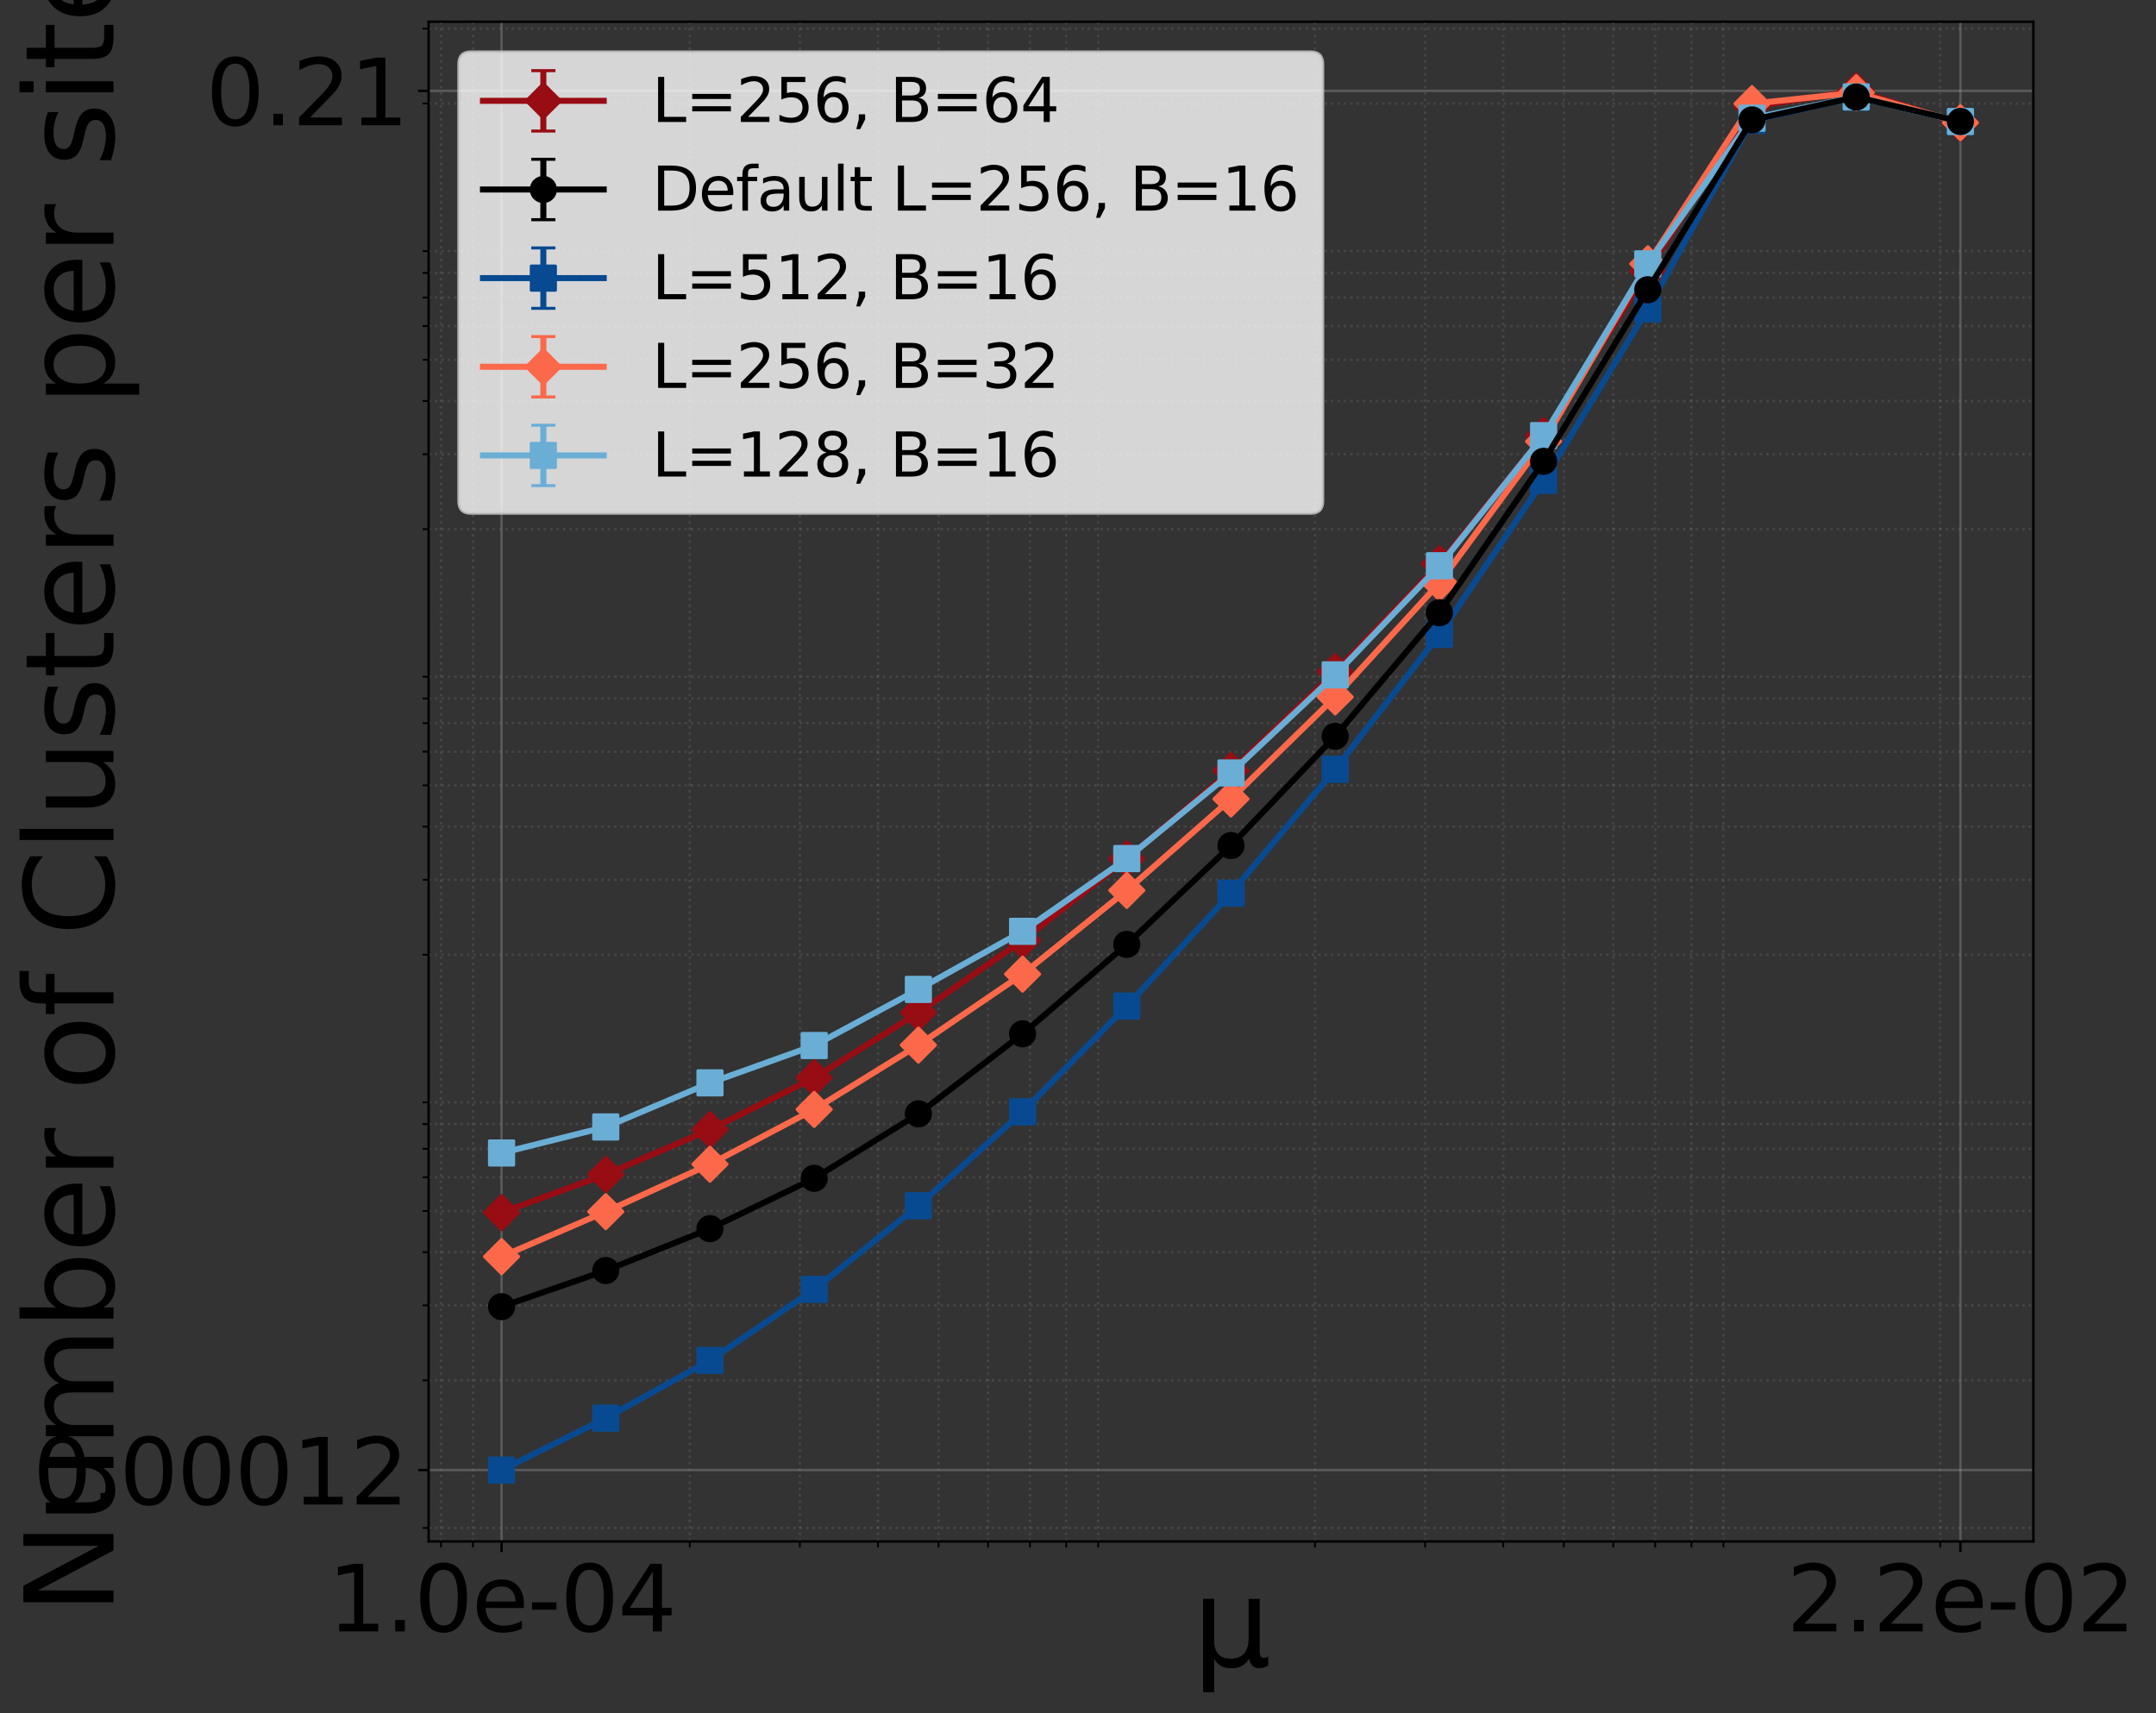 <?xml version="1.0" encoding="utf-8" standalone="no"?>
<!DOCTYPE svg PUBLIC "-//W3C//DTD SVG 1.1//EN"
  "http://www.w3.org/Graphics/SVG/1.1/DTD/svg11.dtd">
<svg xmlns:xlink="http://www.w3.org/1999/xlink" width="714.128pt" height="567.427pt" viewBox="0 0 714.128 567.427" xmlns="http://www.w3.org/2000/svg" version="1.1">
 <rect x="0" y="0" width="714.128" height="567.427" fill="#333333" stroke="none"/>
 <defs>
  <style type="text/css">*{stroke-linejoin: round; stroke-linecap: butt}</style>
 </defs>
 <g id="figure_1">
  <g id="patch_1">
   <path d="M 0 567.427 
L 714.128 567.427 
L 714.128 0 
L 0 0 
L 0 567.427 
z
" style="fill: none"/>
  </g>
  <g id="axes_1">
   <g id="patch_2">
    <path d="M 141.972 510.48 
L 673.506 510.48 
L 673.506 7.2 
L 141.972 7.2 
L 141.972 510.48 
z
" style="fill: none"/>
   </g>
   <g id="matplotlib.axis_1">
    <g id="xtick_1">
     <g id="line2d_1">
      <path d="M 166.132 510.48 
L 166.132 7.2 
" clip-path="url(#p7fb3f95bf5)" style="fill: none; stroke: #b0b0b0; stroke-opacity: 0.3; stroke-width: 0.8; stroke-linecap: square"/>
     </g>
     <g id="line2d_2">
      <defs>
       <path id="m803fbbc51f" d="M 0 0 
L 0 3.5 
" style="stroke: #000000; stroke-width: 0.8"/>
      </defs>
      <g>
       <use xlink:href="#m803fbbc51f" x="166.132" y="510.48" style="stroke: #000000; stroke-width: 0.8"/>
      </g>
     </g>
     <g id="text_1">
      <!-- 1.0e-04 -->
      <g transform="translate(108.549 540.275) scale(0.3 -0.3)">
       <defs>
        <path id="DejaVuSans-31" d="M 794 531 
L 1825 531 
L 1825 4091 
L 703 3866 
L 703 4441 
L 1819 4666 
L 2450 4666 
L 2450 531 
L 3481 531 
L 3481 0 
L 794 0 
L 794 531 
z
" transform="scale(0.016)"/>
        <path id="DejaVuSans-2e" d="M 684 794 
L 1344 794 
L 1344 0 
L 684 0 
L 684 794 
z
" transform="scale(0.016)"/>
        <path id="DejaVuSans-30" d="M 2034 4250 
Q 1547 4250 1301 3770 
Q 1056 3291 1056 2328 
Q 1056 1369 1301 889 
Q 1547 409 2034 409 
Q 2525 409 2770 889 
Q 3016 1369 3016 2328 
Q 3016 3291 2770 3770 
Q 2525 4250 2034 4250 
z
M 2034 4750 
Q 2819 4750 3233 4129 
Q 3647 3509 3647 2328 
Q 3647 1150 3233 529 
Q 2819 -91 2034 -91 
Q 1250 -91 836 529 
Q 422 1150 422 2328 
Q 422 3509 836 4129 
Q 1250 4750 2034 4750 
z
" transform="scale(0.016)"/>
        <path id="DejaVuSans-65" d="M 3597 1894 
L 3597 1613 
L 953 1613 
Q 991 1019 1311 708 
Q 1631 397 2203 397 
Q 2534 397 2845 478 
Q 3156 559 3463 722 
L 3463 178 
Q 3153 47 2828 -22 
Q 2503 -91 2169 -91 
Q 1331 -91 842 396 
Q 353 884 353 1716 
Q 353 2575 817 3079 
Q 1281 3584 2069 3584 
Q 2775 3584 3186 3129 
Q 3597 2675 3597 1894 
z
M 3022 2063 
Q 3016 2534 2758 2815 
Q 2500 3097 2075 3097 
Q 1594 3097 1305 2825 
Q 1016 2553 972 2059 
L 3022 2063 
z
" transform="scale(0.016)"/>
        <path id="DejaVuSans-2d" d="M 313 2009 
L 1997 2009 
L 1997 1497 
L 313 1497 
L 313 2009 
z
" transform="scale(0.016)"/>
        <path id="DejaVuSans-34" d="M 2419 4116 
L 825 1625 
L 2419 1625 
L 2419 4116 
z
M 2253 4666 
L 3047 4666 
L 3047 1625 
L 3713 1625 
L 3713 1100 
L 3047 1100 
L 3047 0 
L 2419 0 
L 2419 1100 
L 313 1100 
L 313 1709 
L 2253 4666 
z
" transform="scale(0.016)"/>
       </defs>
       <use xlink:href="#DejaVuSans-31"/>
       <use xlink:href="#DejaVuSans-2e" x="63.623"/>
       <use xlink:href="#DejaVuSans-30" x="95.41"/>
       <use xlink:href="#DejaVuSans-65" x="159.033"/>
       <use xlink:href="#DejaVuSans-2d" x="220.557"/>
       <use xlink:href="#DejaVuSans-30" x="256.641"/>
       <use xlink:href="#DejaVuSans-34" x="320.264"/>
      </g>
     </g>
    </g>
    <g id="xtick_2">
     <g id="line2d_3">
      <path d="M 649.345 510.48 
L 649.345 7.2 
" clip-path="url(#p7fb3f95bf5)" style="fill: none; stroke: #b0b0b0; stroke-opacity: 0.3; stroke-width: 0.8; stroke-linecap: square"/>
     </g>
     <g id="line2d_4">
      <g>
       <use xlink:href="#m803fbbc51f" x="649.345" y="510.48" style="stroke: #000000; stroke-width: 0.8"/>
      </g>
     </g>
     <g id="text_2">
      <!-- 2.2e-02 -->
      <g transform="translate(591.761 540.275) scale(0.3 -0.3)">
       <defs>
        <path id="DejaVuSans-32" d="M 1228 531 
L 3431 531 
L 3431 0 
L 469 0 
L 469 531 
Q 828 903 1448 1529 
Q 2069 2156 2228 2338 
Q 2531 2678 2651 2914 
Q 2772 3150 2772 3378 
Q 2772 3750 2511 3984 
Q 2250 4219 1831 4219 
Q 1534 4219 1204 4116 
Q 875 4013 500 3803 
L 500 4441 
Q 881 4594 1212 4672 
Q 1544 4750 1819 4750 
Q 2544 4750 2975 4387 
Q 3406 4025 3406 3419 
Q 3406 3131 3298 2873 
Q 3191 2616 2906 2266 
Q 2828 2175 2409 1742 
Q 1991 1309 1228 531 
z
" transform="scale(0.016)"/>
       </defs>
       <use xlink:href="#DejaVuSans-32"/>
       <use xlink:href="#DejaVuSans-2e" x="63.623"/>
       <use xlink:href="#DejaVuSans-32" x="95.41"/>
       <use xlink:href="#DejaVuSans-65" x="159.033"/>
       <use xlink:href="#DejaVuSans-2d" x="220.557"/>
       <use xlink:href="#DejaVuSans-30" x="256.641"/>
       <use xlink:href="#DejaVuSans-32" x="320.264"/>
      </g>
     </g>
    </g>
    <g id="xtick_3">
     <g id="line2d_5">
      <path d="M 146.063 510.48 
L 146.063 7.2 
" clip-path="url(#p7fb3f95bf5)" style="fill: none; stroke-dasharray: 0.8,1.32; stroke-dashoffset: 0; stroke: #b0b0b0; stroke-opacity: 0.15; stroke-width: 0.8"/>
     </g>
     <g id="line2d_6">
      <defs>
       <path id="mb4905ae782" d="M 0 0 
L 0 2 
" style="stroke: #000000; stroke-width: 0.6"/>
      </defs>
      <g>
       <use xlink:href="#mb4905ae782" x="146.063" y="510.48" style="stroke: #000000; stroke-width: 0.6"/>
      </g>
     </g>
    </g>
    <g id="xtick_4">
     <g id="line2d_7">
      <path d="M 156.657 510.48 
L 156.657 7.2 
" clip-path="url(#p7fb3f95bf5)" style="fill: none; stroke-dasharray: 0.8,1.32; stroke-dashoffset: 0; stroke: #b0b0b0; stroke-opacity: 0.15; stroke-width: 0.8"/>
     </g>
     <g id="line2d_8">
      <g>
       <use xlink:href="#mb4905ae782" x="156.657" y="510.48" style="stroke: #000000; stroke-width: 0.6"/>
      </g>
     </g>
    </g>
    <g id="xtick_5">
     <g id="line2d_9">
      <path d="M 228.473 510.48 
L 228.473 7.2 
" clip-path="url(#p7fb3f95bf5)" style="fill: none; stroke-dasharray: 0.8,1.32; stroke-dashoffset: 0; stroke: #b0b0b0; stroke-opacity: 0.15; stroke-width: 0.8"/>
     </g>
     <g id="line2d_10">
      <g>
       <use xlink:href="#mb4905ae782" x="228.473" y="510.48" style="stroke: #000000; stroke-width: 0.6"/>
      </g>
     </g>
    </g>
    <g id="xtick_6">
     <g id="line2d_11">
      <path d="M 264.94 510.48 
L 264.94 7.2 
" clip-path="url(#p7fb3f95bf5)" style="fill: none; stroke-dasharray: 0.8,1.32; stroke-dashoffset: 0; stroke: #b0b0b0; stroke-opacity: 0.15; stroke-width: 0.8"/>
     </g>
     <g id="line2d_12">
      <g>
       <use xlink:href="#mb4905ae782" x="264.94" y="510.48" style="stroke: #000000; stroke-width: 0.6"/>
      </g>
     </g>
    </g>
    <g id="xtick_7">
     <g id="line2d_13">
      <path d="M 290.814 510.48 
L 290.814 7.2 
" clip-path="url(#p7fb3f95bf5)" style="fill: none; stroke-dasharray: 0.8,1.32; stroke-dashoffset: 0; stroke: #b0b0b0; stroke-opacity: 0.15; stroke-width: 0.8"/>
     </g>
     <g id="line2d_14">
      <g>
       <use xlink:href="#mb4905ae782" x="290.814" y="510.48" style="stroke: #000000; stroke-width: 0.6"/>
      </g>
     </g>
    </g>
    <g id="xtick_8">
     <g id="line2d_15">
      <path d="M 310.883 510.48 
L 310.883 7.2 
" clip-path="url(#p7fb3f95bf5)" style="fill: none; stroke-dasharray: 0.8,1.32; stroke-dashoffset: 0; stroke: #b0b0b0; stroke-opacity: 0.15; stroke-width: 0.8"/>
     </g>
     <g id="line2d_16">
      <g>
       <use xlink:href="#mb4905ae782" x="310.883" y="510.48" style="stroke: #000000; stroke-width: 0.6"/>
      </g>
     </g>
    </g>
    <g id="xtick_9">
     <g id="line2d_17">
      <path d="M 327.281 510.48 
L 327.281 7.2 
" clip-path="url(#p7fb3f95bf5)" style="fill: none; stroke-dasharray: 0.8,1.32; stroke-dashoffset: 0; stroke: #b0b0b0; stroke-opacity: 0.15; stroke-width: 0.8"/>
     </g>
     <g id="line2d_18">
      <g>
       <use xlink:href="#mb4905ae782" x="327.281" y="510.48" style="stroke: #000000; stroke-width: 0.6"/>
      </g>
     </g>
    </g>
    <g id="xtick_10">
     <g id="line2d_19">
      <path d="M 341.145 510.48 
L 341.145 7.2 
" clip-path="url(#p7fb3f95bf5)" style="fill: none; stroke-dasharray: 0.8,1.32; stroke-dashoffset: 0; stroke: #b0b0b0; stroke-opacity: 0.15; stroke-width: 0.8"/>
     </g>
     <g id="line2d_20">
      <g>
       <use xlink:href="#mb4905ae782" x="341.145" y="510.48" style="stroke: #000000; stroke-width: 0.6"/>
      </g>
     </g>
    </g>
    <g id="xtick_11">
     <g id="line2d_21">
      <path d="M 353.154 510.48 
L 353.154 7.2 
" clip-path="url(#p7fb3f95bf5)" style="fill: none; stroke-dasharray: 0.8,1.32; stroke-dashoffset: 0; stroke: #b0b0b0; stroke-opacity: 0.15; stroke-width: 0.8"/>
     </g>
     <g id="line2d_22">
      <g>
       <use xlink:href="#mb4905ae782" x="353.154" y="510.48" style="stroke: #000000; stroke-width: 0.6"/>
      </g>
     </g>
    </g>
    <g id="xtick_12">
     <g id="line2d_23">
      <path d="M 363.747 510.48 
L 363.747 7.2 
" clip-path="url(#p7fb3f95bf5)" style="fill: none; stroke-dasharray: 0.8,1.32; stroke-dashoffset: 0; stroke: #b0b0b0; stroke-opacity: 0.15; stroke-width: 0.8"/>
     </g>
     <g id="line2d_24">
      <g>
       <use xlink:href="#mb4905ae782" x="363.747" y="510.48" style="stroke: #000000; stroke-width: 0.6"/>
      </g>
     </g>
    </g>
    <g id="xtick_13">
     <g id="line2d_25">
      <path d="M 435.564 510.48 
L 435.564 7.2 
" clip-path="url(#p7fb3f95bf5)" style="fill: none; stroke-dasharray: 0.8,1.32; stroke-dashoffset: 0; stroke: #b0b0b0; stroke-opacity: 0.15; stroke-width: 0.8"/>
     </g>
     <g id="line2d_26">
      <g>
       <use xlink:href="#mb4905ae782" x="435.564" y="510.48" style="stroke: #000000; stroke-width: 0.6"/>
      </g>
     </g>
    </g>
    <g id="xtick_14">
     <g id="line2d_27">
      <path d="M 472.031 510.48 
L 472.031 7.2 
" clip-path="url(#p7fb3f95bf5)" style="fill: none; stroke-dasharray: 0.8,1.32; stroke-dashoffset: 0; stroke: #b0b0b0; stroke-opacity: 0.15; stroke-width: 0.8"/>
     </g>
     <g id="line2d_28">
      <g>
       <use xlink:href="#mb4905ae782" x="472.031" y="510.48" style="stroke: #000000; stroke-width: 0.6"/>
      </g>
     </g>
    </g>
    <g id="xtick_15">
     <g id="line2d_29">
      <path d="M 497.905 510.48 
L 497.905 7.2 
" clip-path="url(#p7fb3f95bf5)" style="fill: none; stroke-dasharray: 0.8,1.32; stroke-dashoffset: 0; stroke: #b0b0b0; stroke-opacity: 0.15; stroke-width: 0.8"/>
     </g>
     <g id="line2d_30">
      <g>
       <use xlink:href="#mb4905ae782" x="497.905" y="510.48" style="stroke: #000000; stroke-width: 0.6"/>
      </g>
     </g>
    </g>
    <g id="xtick_16">
     <g id="line2d_31">
      <path d="M 517.974 510.48 
L 517.974 7.2 
" clip-path="url(#p7fb3f95bf5)" style="fill: none; stroke-dasharray: 0.8,1.32; stroke-dashoffset: 0; stroke: #b0b0b0; stroke-opacity: 0.15; stroke-width: 0.8"/>
     </g>
     <g id="line2d_32">
      <g>
       <use xlink:href="#mb4905ae782" x="517.974" y="510.48" style="stroke: #000000; stroke-width: 0.6"/>
      </g>
     </g>
    </g>
    <g id="xtick_17">
     <g id="line2d_33">
      <path d="M 534.371 510.48 
L 534.371 7.2 
" clip-path="url(#p7fb3f95bf5)" style="fill: none; stroke-dasharray: 0.8,1.32; stroke-dashoffset: 0; stroke: #b0b0b0; stroke-opacity: 0.15; stroke-width: 0.8"/>
     </g>
     <g id="line2d_34">
      <g>
       <use xlink:href="#mb4905ae782" x="534.371" y="510.48" style="stroke: #000000; stroke-width: 0.6"/>
      </g>
     </g>
    </g>
    <g id="xtick_18">
     <g id="line2d_35">
      <path d="M 548.236 510.48 
L 548.236 7.2 
" clip-path="url(#p7fb3f95bf5)" style="fill: none; stroke-dasharray: 0.8,1.32; stroke-dashoffset: 0; stroke: #b0b0b0; stroke-opacity: 0.15; stroke-width: 0.8"/>
     </g>
     <g id="line2d_36">
      <g>
       <use xlink:href="#mb4905ae782" x="548.236" y="510.48" style="stroke: #000000; stroke-width: 0.6"/>
      </g>
     </g>
    </g>
    <g id="xtick_19">
     <g id="line2d_37">
      <path d="M 560.245 510.48 
L 560.245 7.2 
" clip-path="url(#p7fb3f95bf5)" style="fill: none; stroke-dasharray: 0.8,1.32; stroke-dashoffset: 0; stroke: #b0b0b0; stroke-opacity: 0.15; stroke-width: 0.8"/>
     </g>
     <g id="line2d_38">
      <g>
       <use xlink:href="#mb4905ae782" x="560.245" y="510.48" style="stroke: #000000; stroke-width: 0.6"/>
      </g>
     </g>
    </g>
    <g id="xtick_20">
     <g id="line2d_39">
      <path d="M 570.838 510.48 
L 570.838 7.2 
" clip-path="url(#p7fb3f95bf5)" style="fill: none; stroke-dasharray: 0.8,1.32; stroke-dashoffset: 0; stroke: #b0b0b0; stroke-opacity: 0.15; stroke-width: 0.8"/>
     </g>
     <g id="line2d_40">
      <g>
       <use xlink:href="#mb4905ae782" x="570.838" y="510.48" style="stroke: #000000; stroke-width: 0.6"/>
      </g>
     </g>
    </g>
    <g id="xtick_21">
     <g id="line2d_41">
      <path d="M 642.655 510.48 
L 642.655 7.2 
" clip-path="url(#p7fb3f95bf5)" style="fill: none; stroke-dasharray: 0.8,1.32; stroke-dashoffset: 0; stroke: #b0b0b0; stroke-opacity: 0.15; stroke-width: 0.8"/>
     </g>
     <g id="line2d_42">
      <g>
       <use xlink:href="#mb4905ae782" x="642.655" y="510.48" style="stroke: #000000; stroke-width: 0.6"/>
      </g>
     </g>
    </g>
    <g id="text_3">
     <!-- μ -->
     <g transform="translate(395.014 551.908) scale(0.4 -0.4)">
      <defs>
       <path id="DejaVuSans-3bc" d="M 544 -1331 
L 544 3500 
L 1119 3500 
L 1119 1325 
Q 1119 872 1334 640 
Q 1550 409 1972 409 
Q 2434 409 2667 671 
Q 2900 934 2900 1459 
L 2900 3500 
L 3475 3500 
L 3475 806 
Q 3475 619 3529 530 
Q 3584 441 3700 441 
Q 3728 441 3778 458 
Q 3828 475 3916 513 
L 3916 50 
Q 3788 -22 3673 -56 
Q 3559 -91 3450 -91 
Q 3234 -91 3106 31 
Q 2978 153 2931 403 
Q 2775 156 2548 32 
Q 2322 -91 2016 -91 
Q 1697 -91 1473 31 
Q 1250 153 1119 397 
L 1119 -1331 
L 544 -1331 
z
" transform="scale(0.016)"/>
      </defs>
      <use xlink:href="#DejaVuSans-3bc"/>
     </g>
    </g>
   </g>
   <g id="matplotlib.axis_2">
    <g id="ytick_1">
     <g id="line2d_43">
      <path d="M 141.972 486.852 
L 673.506 486.852 
" clip-path="url(#p7fb3f95bf5)" style="fill: none; stroke: #b0b0b0; stroke-opacity: 0.3; stroke-width: 0.8; stroke-linecap: square"/>
     </g>
     <g id="line2d_44">
      <defs>
       <path id="mc028bb02f5" d="M 0 0 
L -3.5 0 
" style="stroke: #000000; stroke-width: 0.8"/>
      </defs>
      <g>
       <use xlink:href="#mc028bb02f5" x="141.972" y="486.852" style="stroke: #000000; stroke-width: 0.8"/>
      </g>
     </g>
     <g id="text_4">
      <!-- 0.00012 -->
      <g transform="translate(10.912 498.25) scale(0.3 -0.3)">
       <use xlink:href="#DejaVuSans-30"/>
       <use xlink:href="#DejaVuSans-2e" x="63.623"/>
       <use xlink:href="#DejaVuSans-30" x="95.41"/>
       <use xlink:href="#DejaVuSans-30" x="159.033"/>
       <use xlink:href="#DejaVuSans-30" x="222.656"/>
       <use xlink:href="#DejaVuSans-31" x="286.279"/>
       <use xlink:href="#DejaVuSans-32" x="349.902"/>
      </g>
     </g>
    </g>
    <g id="ytick_2">
     <g id="line2d_45">
      <path d="M 141.972 30.08 
L 673.506 30.08 
" clip-path="url(#p7fb3f95bf5)" style="fill: none; stroke: #b0b0b0; stroke-opacity: 0.3; stroke-width: 0.8; stroke-linecap: square"/>
     </g>
     <g id="line2d_46">
      <g>
       <use xlink:href="#mc028bb02f5" x="141.972" y="30.08" style="stroke: #000000; stroke-width: 0.8"/>
      </g>
     </g>
     <g id="text_5">
      <!-- 0.21 -->
      <g transform="translate(68.175 41.478) scale(0.3 -0.3)">
       <use xlink:href="#DejaVuSans-30"/>
       <use xlink:href="#DejaVuSans-2e" x="63.623"/>
       <use xlink:href="#DejaVuSans-32" x="95.41"/>
       <use xlink:href="#DejaVuSans-31" x="159.033"/>
      </g>
     </g>
    </g>
    <g id="ytick_3">
     <g id="line2d_47">
      <path d="M 141.972 506.017 
L 673.506 506.017 
" clip-path="url(#p7fb3f95bf5)" style="fill: none; stroke-dasharray: 0.8,1.32; stroke-dashoffset: 0; stroke: #b0b0b0; stroke-opacity: 0.15; stroke-width: 0.8"/>
     </g>
     <g id="line2d_48">
      <defs>
       <path id="ma986300af0" d="M 0 0 
L -2 0 
" style="stroke: #000000; stroke-width: 0.6"/>
      </defs>
      <g>
       <use xlink:href="#ma986300af0" x="141.972" y="506.017" style="stroke: #000000; stroke-width: 0.6"/>
      </g>
     </g>
    </g>
    <g id="ytick_4">
     <g id="line2d_49">
      <path d="M 141.972 457.138 
L 673.506 457.138 
" clip-path="url(#p7fb3f95bf5)" style="fill: none; stroke-dasharray: 0.8,1.32; stroke-dashoffset: 0; stroke: #b0b0b0; stroke-opacity: 0.15; stroke-width: 0.8"/>
     </g>
     <g id="line2d_50">
      <g>
       <use xlink:href="#ma986300af0" x="141.972" y="457.138" style="stroke: #000000; stroke-width: 0.6"/>
      </g>
     </g>
    </g>
    <g id="ytick_5">
     <g id="line2d_51">
      <path d="M 141.972 432.318 
L 673.506 432.318 
" clip-path="url(#p7fb3f95bf5)" style="fill: none; stroke-dasharray: 0.8,1.32; stroke-dashoffset: 0; stroke: #b0b0b0; stroke-opacity: 0.15; stroke-width: 0.8"/>
     </g>
     <g id="line2d_52">
      <g>
       <use xlink:href="#ma986300af0" x="141.972" y="432.318" style="stroke: #000000; stroke-width: 0.6"/>
      </g>
     </g>
    </g>
    <g id="ytick_6">
     <g id="line2d_53">
      <path d="M 141.972 414.708 
L 673.506 414.708 
" clip-path="url(#p7fb3f95bf5)" style="fill: none; stroke-dasharray: 0.8,1.32; stroke-dashoffset: 0; stroke: #b0b0b0; stroke-opacity: 0.15; stroke-width: 0.8"/>
     </g>
     <g id="line2d_54">
      <g>
       <use xlink:href="#ma986300af0" x="141.972" y="414.708" style="stroke: #000000; stroke-width: 0.6"/>
      </g>
     </g>
    </g>
    <g id="ytick_7">
     <g id="line2d_55">
      <path d="M 141.972 401.049 
L 673.506 401.049 
" clip-path="url(#p7fb3f95bf5)" style="fill: none; stroke-dasharray: 0.8,1.32; stroke-dashoffset: 0; stroke: #b0b0b0; stroke-opacity: 0.15; stroke-width: 0.8"/>
     </g>
     <g id="line2d_56">
      <g>
       <use xlink:href="#ma986300af0" x="141.972" y="401.049" style="stroke: #000000; stroke-width: 0.6"/>
      </g>
     </g>
    </g>
    <g id="ytick_8">
     <g id="line2d_57">
      <path d="M 141.972 389.888 
L 673.506 389.888 
" clip-path="url(#p7fb3f95bf5)" style="fill: none; stroke-dasharray: 0.8,1.32; stroke-dashoffset: 0; stroke: #b0b0b0; stroke-opacity: 0.15; stroke-width: 0.8"/>
     </g>
     <g id="line2d_58">
      <g>
       <use xlink:href="#ma986300af0" x="141.972" y="389.888" style="stroke: #000000; stroke-width: 0.6"/>
      </g>
     </g>
    </g>
    <g id="ytick_9">
     <g id="line2d_59">
      <path d="M 141.972 380.452 
L 673.506 380.452 
" clip-path="url(#p7fb3f95bf5)" style="fill: none; stroke-dasharray: 0.8,1.32; stroke-dashoffset: 0; stroke: #b0b0b0; stroke-opacity: 0.15; stroke-width: 0.8"/>
     </g>
     <g id="line2d_60">
      <g>
       <use xlink:href="#ma986300af0" x="141.972" y="380.452" style="stroke: #000000; stroke-width: 0.6"/>
      </g>
     </g>
    </g>
    <g id="ytick_10">
     <g id="line2d_61">
      <path d="M 141.972 372.278 
L 673.506 372.278 
" clip-path="url(#p7fb3f95bf5)" style="fill: none; stroke-dasharray: 0.8,1.32; stroke-dashoffset: 0; stroke: #b0b0b0; stroke-opacity: 0.15; stroke-width: 0.8"/>
     </g>
     <g id="line2d_62">
      <g>
       <use xlink:href="#ma986300af0" x="141.972" y="372.278" style="stroke: #000000; stroke-width: 0.6"/>
      </g>
     </g>
    </g>
    <g id="ytick_11">
     <g id="line2d_63">
      <path d="M 141.972 365.068 
L 673.506 365.068 
" clip-path="url(#p7fb3f95bf5)" style="fill: none; stroke-dasharray: 0.8,1.32; stroke-dashoffset: 0; stroke: #b0b0b0; stroke-opacity: 0.15; stroke-width: 0.8"/>
     </g>
     <g id="line2d_64">
      <g>
       <use xlink:href="#ma986300af0" x="141.972" y="365.068" style="stroke: #000000; stroke-width: 0.6"/>
      </g>
     </g>
    </g>
    <g id="ytick_12">
     <g id="line2d_65">
      <path d="M 141.972 316.189 
L 673.506 316.189 
" clip-path="url(#p7fb3f95bf5)" style="fill: none; stroke-dasharray: 0.8,1.32; stroke-dashoffset: 0; stroke: #b0b0b0; stroke-opacity: 0.15; stroke-width: 0.8"/>
     </g>
     <g id="line2d_66">
      <g>
       <use xlink:href="#ma986300af0" x="141.972" y="316.189" style="stroke: #000000; stroke-width: 0.6"/>
      </g>
     </g>
    </g>
    <g id="ytick_13">
     <g id="line2d_67">
      <path d="M 141.972 291.369 
L 673.506 291.369 
" clip-path="url(#p7fb3f95bf5)" style="fill: none; stroke-dasharray: 0.8,1.32; stroke-dashoffset: 0; stroke: #b0b0b0; stroke-opacity: 0.15; stroke-width: 0.8"/>
     </g>
     <g id="line2d_68">
      <g>
       <use xlink:href="#ma986300af0" x="141.972" y="291.369" style="stroke: #000000; stroke-width: 0.6"/>
      </g>
     </g>
    </g>
    <g id="ytick_14">
     <g id="line2d_69">
      <path d="M 141.972 273.759 
L 673.506 273.759 
" clip-path="url(#p7fb3f95bf5)" style="fill: none; stroke-dasharray: 0.8,1.32; stroke-dashoffset: 0; stroke: #b0b0b0; stroke-opacity: 0.15; stroke-width: 0.8"/>
     </g>
     <g id="line2d_70">
      <g>
       <use xlink:href="#ma986300af0" x="141.972" y="273.759" style="stroke: #000000; stroke-width: 0.6"/>
      </g>
     </g>
    </g>
    <g id="ytick_15">
     <g id="line2d_71">
      <path d="M 141.972 260.1 
L 673.506 260.1 
" clip-path="url(#p7fb3f95bf5)" style="fill: none; stroke-dasharray: 0.8,1.32; stroke-dashoffset: 0; stroke: #b0b0b0; stroke-opacity: 0.15; stroke-width: 0.8"/>
     </g>
     <g id="line2d_72">
      <g>
       <use xlink:href="#ma986300af0" x="141.972" y="260.1" style="stroke: #000000; stroke-width: 0.6"/>
      </g>
     </g>
    </g>
    <g id="ytick_16">
     <g id="line2d_73">
      <path d="M 141.972 248.939 
L 673.506 248.939 
" clip-path="url(#p7fb3f95bf5)" style="fill: none; stroke-dasharray: 0.8,1.32; stroke-dashoffset: 0; stroke: #b0b0b0; stroke-opacity: 0.15; stroke-width: 0.8"/>
     </g>
     <g id="line2d_74">
      <g>
       <use xlink:href="#ma986300af0" x="141.972" y="248.939" style="stroke: #000000; stroke-width: 0.6"/>
      </g>
     </g>
    </g>
    <g id="ytick_17">
     <g id="line2d_75">
      <path d="M 141.972 239.503 
L 673.506 239.503 
" clip-path="url(#p7fb3f95bf5)" style="fill: none; stroke-dasharray: 0.8,1.32; stroke-dashoffset: 0; stroke: #b0b0b0; stroke-opacity: 0.15; stroke-width: 0.8"/>
     </g>
     <g id="line2d_76">
      <g>
       <use xlink:href="#ma986300af0" x="141.972" y="239.503" style="stroke: #000000; stroke-width: 0.6"/>
      </g>
     </g>
    </g>
    <g id="ytick_18">
     <g id="line2d_77">
      <path d="M 141.972 231.329 
L 673.506 231.329 
" clip-path="url(#p7fb3f95bf5)" style="fill: none; stroke-dasharray: 0.8,1.32; stroke-dashoffset: 0; stroke: #b0b0b0; stroke-opacity: 0.15; stroke-width: 0.8"/>
     </g>
     <g id="line2d_78">
      <g>
       <use xlink:href="#ma986300af0" x="141.972" y="231.329" style="stroke: #000000; stroke-width: 0.6"/>
      </g>
     </g>
    </g>
    <g id="ytick_19">
     <g id="line2d_79">
      <path d="M 141.972 224.119 
L 673.506 224.119 
" clip-path="url(#p7fb3f95bf5)" style="fill: none; stroke-dasharray: 0.8,1.32; stroke-dashoffset: 0; stroke: #b0b0b0; stroke-opacity: 0.15; stroke-width: 0.8"/>
     </g>
     <g id="line2d_80">
      <g>
       <use xlink:href="#ma986300af0" x="141.972" y="224.119" style="stroke: #000000; stroke-width: 0.6"/>
      </g>
     </g>
    </g>
    <g id="ytick_20">
     <g id="line2d_81">
      <path d="M 141.972 175.24 
L 673.506 175.24 
" clip-path="url(#p7fb3f95bf5)" style="fill: none; stroke-dasharray: 0.8,1.32; stroke-dashoffset: 0; stroke: #b0b0b0; stroke-opacity: 0.15; stroke-width: 0.8"/>
     </g>
     <g id="line2d_82">
      <g>
       <use xlink:href="#ma986300af0" x="141.972" y="175.24" style="stroke: #000000; stroke-width: 0.6"/>
      </g>
     </g>
    </g>
    <g id="ytick_21">
     <g id="line2d_83">
      <path d="M 141.972 150.42 
L 673.506 150.42 
" clip-path="url(#p7fb3f95bf5)" style="fill: none; stroke-dasharray: 0.8,1.32; stroke-dashoffset: 0; stroke: #b0b0b0; stroke-opacity: 0.15; stroke-width: 0.8"/>
     </g>
     <g id="line2d_84">
      <g>
       <use xlink:href="#ma986300af0" x="141.972" y="150.42" style="stroke: #000000; stroke-width: 0.6"/>
      </g>
     </g>
    </g>
    <g id="ytick_22">
     <g id="line2d_85">
      <path d="M 141.972 132.81 
L 673.506 132.81 
" clip-path="url(#p7fb3f95bf5)" style="fill: none; stroke-dasharray: 0.8,1.32; stroke-dashoffset: 0; stroke: #b0b0b0; stroke-opacity: 0.15; stroke-width: 0.8"/>
     </g>
     <g id="line2d_86">
      <g>
       <use xlink:href="#ma986300af0" x="141.972" y="132.81" style="stroke: #000000; stroke-width: 0.6"/>
      </g>
     </g>
    </g>
    <g id="ytick_23">
     <g id="line2d_87">
      <path d="M 141.972 119.151 
L 673.506 119.151 
" clip-path="url(#p7fb3f95bf5)" style="fill: none; stroke-dasharray: 0.8,1.32; stroke-dashoffset: 0; stroke: #b0b0b0; stroke-opacity: 0.15; stroke-width: 0.8"/>
     </g>
     <g id="line2d_88">
      <g>
       <use xlink:href="#ma986300af0" x="141.972" y="119.151" style="stroke: #000000; stroke-width: 0.6"/>
      </g>
     </g>
    </g>
    <g id="ytick_24">
     <g id="line2d_89">
      <path d="M 141.972 107.99 
L 673.506 107.99 
" clip-path="url(#p7fb3f95bf5)" style="fill: none; stroke-dasharray: 0.8,1.32; stroke-dashoffset: 0; stroke: #b0b0b0; stroke-opacity: 0.15; stroke-width: 0.8"/>
     </g>
     <g id="line2d_90">
      <g>
       <use xlink:href="#ma986300af0" x="141.972" y="107.99" style="stroke: #000000; stroke-width: 0.6"/>
      </g>
     </g>
    </g>
    <g id="ytick_25">
     <g id="line2d_91">
      <path d="M 141.972 98.554 
L 673.506 98.554 
" clip-path="url(#p7fb3f95bf5)" style="fill: none; stroke-dasharray: 0.8,1.32; stroke-dashoffset: 0; stroke: #b0b0b0; stroke-opacity: 0.15; stroke-width: 0.8"/>
     </g>
     <g id="line2d_92">
      <g>
       <use xlink:href="#ma986300af0" x="141.972" y="98.554" style="stroke: #000000; stroke-width: 0.6"/>
      </g>
     </g>
    </g>
    <g id="ytick_26">
     <g id="line2d_93">
      <path d="M 141.972 90.38 
L 673.506 90.38 
" clip-path="url(#p7fb3f95bf5)" style="fill: none; stroke-dasharray: 0.8,1.32; stroke-dashoffset: 0; stroke: #b0b0b0; stroke-opacity: 0.15; stroke-width: 0.8"/>
     </g>
     <g id="line2d_94">
      <g>
       <use xlink:href="#ma986300af0" x="141.972" y="90.38" style="stroke: #000000; stroke-width: 0.6"/>
      </g>
     </g>
    </g>
    <g id="ytick_27">
     <g id="line2d_95">
      <path d="M 141.972 83.17 
L 673.506 83.17 
" clip-path="url(#p7fb3f95bf5)" style="fill: none; stroke-dasharray: 0.8,1.32; stroke-dashoffset: 0; stroke: #b0b0b0; stroke-opacity: 0.15; stroke-width: 0.8"/>
     </g>
     <g id="line2d_96">
      <g>
       <use xlink:href="#ma986300af0" x="141.972" y="83.17" style="stroke: #000000; stroke-width: 0.6"/>
      </g>
     </g>
    </g>
    <g id="ytick_28">
     <g id="line2d_97">
      <path d="M 141.972 34.291 
L 673.506 34.291 
" clip-path="url(#p7fb3f95bf5)" style="fill: none; stroke-dasharray: 0.8,1.32; stroke-dashoffset: 0; stroke: #b0b0b0; stroke-opacity: 0.15; stroke-width: 0.8"/>
     </g>
     <g id="line2d_98">
      <g>
       <use xlink:href="#ma986300af0" x="141.972" y="34.291" style="stroke: #000000; stroke-width: 0.6"/>
      </g>
     </g>
    </g>
    <g id="ytick_29">
     <g id="line2d_99">
      <path d="M 141.972 9.471 
L 673.506 9.471 
" clip-path="url(#p7fb3f95bf5)" style="fill: none; stroke-dasharray: 0.8,1.32; stroke-dashoffset: 0; stroke: #b0b0b0; stroke-opacity: 0.15; stroke-width: 0.8"/>
     </g>
     <g id="line2d_100">
      <g>
       <use xlink:href="#ma986300af0" x="141.972" y="9.471" style="stroke: #000000; stroke-width: 0.6"/>
      </g>
     </g>
    </g>
    <g id="text_6">
     <!-- Number of Clusters per site -->
     <g transform="translate(37.594 534.637) rotate(-90) scale(0.4 -0.4)">
      <defs>
       <path id="DejaVuSans-4e" d="M 628 4666 
L 1478 4666 
L 3547 763 
L 3547 4666 
L 4159 4666 
L 4159 0 
L 3309 0 
L 1241 3903 
L 1241 0 
L 628 0 
L 628 4666 
z
" transform="scale(0.016)"/>
       <path id="DejaVuSans-75" d="M 544 1381 
L 544 3500 
L 1119 3500 
L 1119 1403 
Q 1119 906 1312 657 
Q 1506 409 1894 409 
Q 2359 409 2629 706 
Q 2900 1003 2900 1516 
L 2900 3500 
L 3475 3500 
L 3475 0 
L 2900 0 
L 2900 538 
Q 2691 219 2414 64 
Q 2138 -91 1772 -91 
Q 1169 -91 856 284 
Q 544 659 544 1381 
z
M 1991 3584 
L 1991 3584 
z
" transform="scale(0.016)"/>
       <path id="DejaVuSans-6d" d="M 3328 2828 
Q 3544 3216 3844 3400 
Q 4144 3584 4550 3584 
Q 5097 3584 5394 3201 
Q 5691 2819 5691 2113 
L 5691 0 
L 5113 0 
L 5113 2094 
Q 5113 2597 4934 2840 
Q 4756 3084 4391 3084 
Q 3944 3084 3684 2787 
Q 3425 2491 3425 1978 
L 3425 0 
L 2847 0 
L 2847 2094 
Q 2847 2600 2669 2842 
Q 2491 3084 2119 3084 
Q 1678 3084 1418 2786 
Q 1159 2488 1159 1978 
L 1159 0 
L 581 0 
L 581 3500 
L 1159 3500 
L 1159 2956 
Q 1356 3278 1631 3431 
Q 1906 3584 2284 3584 
Q 2666 3584 2933 3390 
Q 3200 3197 3328 2828 
z
" transform="scale(0.016)"/>
       <path id="DejaVuSans-62" d="M 3116 1747 
Q 3116 2381 2855 2742 
Q 2594 3103 2138 3103 
Q 1681 3103 1420 2742 
Q 1159 2381 1159 1747 
Q 1159 1113 1420 752 
Q 1681 391 2138 391 
Q 2594 391 2855 752 
Q 3116 1113 3116 1747 
z
M 1159 2969 
Q 1341 3281 1617 3432 
Q 1894 3584 2278 3584 
Q 2916 3584 3314 3078 
Q 3713 2572 3713 1747 
Q 3713 922 3314 415 
Q 2916 -91 2278 -91 
Q 1894 -91 1617 61 
Q 1341 213 1159 525 
L 1159 0 
L 581 0 
L 581 4863 
L 1159 4863 
L 1159 2969 
z
" transform="scale(0.016)"/>
       <path id="DejaVuSans-72" d="M 2631 2963 
Q 2534 3019 2420 3045 
Q 2306 3072 2169 3072 
Q 1681 3072 1420 2755 
Q 1159 2438 1159 1844 
L 1159 0 
L 581 0 
L 581 3500 
L 1159 3500 
L 1159 2956 
Q 1341 3275 1631 3429 
Q 1922 3584 2338 3584 
Q 2397 3584 2469 3576 
Q 2541 3569 2628 3553 
L 2631 2963 
z
" transform="scale(0.016)"/>
       <path id="DejaVuSans-20" transform="scale(0.016)"/>
       <path id="DejaVuSans-6f" d="M 1959 3097 
Q 1497 3097 1228 2736 
Q 959 2375 959 1747 
Q 959 1119 1226 758 
Q 1494 397 1959 397 
Q 2419 397 2687 759 
Q 2956 1122 2956 1747 
Q 2956 2369 2687 2733 
Q 2419 3097 1959 3097 
z
M 1959 3584 
Q 2709 3584 3137 3096 
Q 3566 2609 3566 1747 
Q 3566 888 3137 398 
Q 2709 -91 1959 -91 
Q 1206 -91 779 398 
Q 353 888 353 1747 
Q 353 2609 779 3096 
Q 1206 3584 1959 3584 
z
" transform="scale(0.016)"/>
       <path id="DejaVuSans-66" d="M 2375 4863 
L 2375 4384 
L 1825 4384 
Q 1516 4384 1395 4259 
Q 1275 4134 1275 3809 
L 1275 3500 
L 2222 3500 
L 2222 3053 
L 1275 3053 
L 1275 0 
L 697 0 
L 697 3053 
L 147 3053 
L 147 3500 
L 697 3500 
L 697 3744 
Q 697 4328 969 4595 
Q 1241 4863 1831 4863 
L 2375 4863 
z
" transform="scale(0.016)"/>
       <path id="DejaVuSans-43" d="M 4122 4306 
L 4122 3641 
Q 3803 3938 3442 4084 
Q 3081 4231 2675 4231 
Q 1875 4231 1450 3742 
Q 1025 3253 1025 2328 
Q 1025 1406 1450 917 
Q 1875 428 2675 428 
Q 3081 428 3442 575 
Q 3803 722 4122 1019 
L 4122 359 
Q 3791 134 3420 21 
Q 3050 -91 2638 -91 
Q 1578 -91 968 557 
Q 359 1206 359 2328 
Q 359 3453 968 4101 
Q 1578 4750 2638 4750 
Q 3056 4750 3426 4639 
Q 3797 4528 4122 4306 
z
" transform="scale(0.016)"/>
       <path id="DejaVuSans-6c" d="M 603 4863 
L 1178 4863 
L 1178 0 
L 603 0 
L 603 4863 
z
" transform="scale(0.016)"/>
       <path id="DejaVuSans-73" d="M 2834 3397 
L 2834 2853 
Q 2591 2978 2328 3040 
Q 2066 3103 1784 3103 
Q 1356 3103 1142 2972 
Q 928 2841 928 2578 
Q 928 2378 1081 2264 
Q 1234 2150 1697 2047 
L 1894 2003 
Q 2506 1872 2764 1633 
Q 3022 1394 3022 966 
Q 3022 478 2636 193 
Q 2250 -91 1575 -91 
Q 1294 -91 989 -36 
Q 684 19 347 128 
L 347 722 
Q 666 556 975 473 
Q 1284 391 1588 391 
Q 1994 391 2212 530 
Q 2431 669 2431 922 
Q 2431 1156 2273 1281 
Q 2116 1406 1581 1522 
L 1381 1569 
Q 847 1681 609 1914 
Q 372 2147 372 2553 
Q 372 3047 722 3315 
Q 1072 3584 1716 3584 
Q 2034 3584 2315 3537 
Q 2597 3491 2834 3397 
z
" transform="scale(0.016)"/>
       <path id="DejaVuSans-74" d="M 1172 4494 
L 1172 3500 
L 2356 3500 
L 2356 3053 
L 1172 3053 
L 1172 1153 
Q 1172 725 1289 603 
Q 1406 481 1766 481 
L 2356 481 
L 2356 0 
L 1766 0 
Q 1100 0 847 248 
Q 594 497 594 1153 
L 594 3053 
L 172 3053 
L 172 3500 
L 594 3500 
L 594 4494 
L 1172 4494 
z
" transform="scale(0.016)"/>
       <path id="DejaVuSans-70" d="M 1159 525 
L 1159 -1331 
L 581 -1331 
L 581 3500 
L 1159 3500 
L 1159 2969 
Q 1341 3281 1617 3432 
Q 1894 3584 2278 3584 
Q 2916 3584 3314 3078 
Q 3713 2572 3713 1747 
Q 3713 922 3314 415 
Q 2916 -91 2278 -91 
Q 1894 -91 1617 61 
Q 1341 213 1159 525 
z
M 3116 1747 
Q 3116 2381 2855 2742 
Q 2594 3103 2138 3103 
Q 1681 3103 1420 2742 
Q 1159 2381 1159 1747 
Q 1159 1113 1420 752 
Q 1681 391 2138 391 
Q 2594 391 2855 752 
Q 3116 1113 3116 1747 
z
" transform="scale(0.016)"/>
       <path id="DejaVuSans-69" d="M 603 3500 
L 1178 3500 
L 1178 0 
L 603 0 
L 603 3500 
z
M 603 4863 
L 1178 4863 
L 1178 4134 
L 603 4134 
L 603 4863 
z
" transform="scale(0.016)"/>
      </defs>
      <use xlink:href="#DejaVuSans-4e"/>
      <use xlink:href="#DejaVuSans-75" x="74.805"/>
      <use xlink:href="#DejaVuSans-6d" x="138.184"/>
      <use xlink:href="#DejaVuSans-62" x="235.596"/>
      <use xlink:href="#DejaVuSans-65" x="299.072"/>
      <use xlink:href="#DejaVuSans-72" x="360.596"/>
      <use xlink:href="#DejaVuSans-20" x="401.709"/>
      <use xlink:href="#DejaVuSans-6f" x="433.496"/>
      <use xlink:href="#DejaVuSans-66" x="494.678"/>
      <use xlink:href="#DejaVuSans-20" x="529.883"/>
      <use xlink:href="#DejaVuSans-43" x="561.67"/>
      <use xlink:href="#DejaVuSans-6c" x="631.494"/>
      <use xlink:href="#DejaVuSans-75" x="659.277"/>
      <use xlink:href="#DejaVuSans-73" x="722.656"/>
      <use xlink:href="#DejaVuSans-74" x="774.756"/>
      <use xlink:href="#DejaVuSans-65" x="813.965"/>
      <use xlink:href="#DejaVuSans-72" x="875.488"/>
      <use xlink:href="#DejaVuSans-73" x="916.602"/>
      <use xlink:href="#DejaVuSans-20" x="968.701"/>
      <use xlink:href="#DejaVuSans-70" x="1000.488"/>
      <use xlink:href="#DejaVuSans-65" x="1063.965"/>
      <use xlink:href="#DejaVuSans-72" x="1125.488"/>
      <use xlink:href="#DejaVuSans-20" x="1166.602"/>
      <use xlink:href="#DejaVuSans-73" x="1198.389"/>
      <use xlink:href="#DejaVuSans-69" x="1250.488"/>
      <use xlink:href="#DejaVuSans-74" x="1278.271"/>
      <use xlink:href="#DejaVuSans-65" x="1317.48"/>
     </g>
    </g>
   </g>
   <g id="patch_3">
    <path d="M 141.972 510.48 
L 141.972 7.2 
" style="fill: none; stroke: #000000; stroke-width: 0.8; stroke-linejoin: miter; stroke-linecap: square"/>
   </g>
   <g id="patch_4">
    <path d="M 673.506 510.48 
L 673.506 7.2 
" style="fill: none; stroke: #000000; stroke-width: 0.8; stroke-linejoin: miter; stroke-linecap: square"/>
   </g>
   <g id="patch_5">
    <path d="M 141.972 510.48 
L 673.506 510.48 
" style="fill: none; stroke: #000000; stroke-width: 0.8; stroke-linejoin: miter; stroke-linecap: square"/>
   </g>
   <g id="patch_6">
    <path d="M 141.972 7.2 
L 673.506 7.2 
" style="fill: none; stroke: #000000; stroke-width: 0.8; stroke-linejoin: miter; stroke-linecap: square"/>
   </g>
   <g id="LineCollection_1">
    <path d="M 166.132 402.075 
L 166.132 401.105 
" clip-path="url(#p7fb3f95bf5)" style="fill: none; stroke: #980c13; stroke-width: 2"/>
    <path d="M 200.648 389.424 
L 200.648 388.485 
" clip-path="url(#p7fb3f95bf5)" style="fill: none; stroke: #980c13; stroke-width: 2"/>
    <path d="M 235.163 374.455 
L 235.163 373.734 
" clip-path="url(#p7fb3f95bf5)" style="fill: none; stroke: #980c13; stroke-width: 2"/>
    <path d="M 269.678 357.318 
L 269.678 356.573 
" clip-path="url(#p7fb3f95bf5)" style="fill: none; stroke: #980c13; stroke-width: 2"/>
    <path d="M 304.193 335.755 
L 304.193 335.037 
" clip-path="url(#p7fb3f95bf5)" style="fill: none; stroke: #980c13; stroke-width: 2"/>
    <path d="M 338.708 311.717 
L 338.708 311.205 
" clip-path="url(#p7fb3f95bf5)" style="fill: none; stroke: #980c13; stroke-width: 2"/>
    <path d="M 373.223 284.653 
L 373.223 284.205 
" clip-path="url(#p7fb3f95bf5)" style="fill: none; stroke: #980c13; stroke-width: 2"/>
    <path d="M 407.739 255.412 
L 407.739 254.981 
" clip-path="url(#p7fb3f95bf5)" style="fill: none; stroke: #980c13; stroke-width: 2"/>
    <path d="M 442.254 222.604 
L 442.254 222.292 
" clip-path="url(#p7fb3f95bf5)" style="fill: none; stroke: #980c13; stroke-width: 2"/>
    <path d="M 476.769 186.802 
L 476.769 186.56 
" clip-path="url(#p7fb3f95bf5)" style="fill: none; stroke: #980c13; stroke-width: 2"/>
    <path d="M 511.284 144.457 
L 511.284 144.053 
" clip-path="url(#p7fb3f95bf5)" style="fill: none; stroke: #980c13; stroke-width: 2"/>
    <path d="M 545.799 89.962 
L 545.799 89.617 
" clip-path="url(#p7fb3f95bf5)" style="fill: none; stroke: #980c13; stroke-width: 2"/>
    <path d="M 580.314 35.33 
L 580.314 35.311 
" clip-path="url(#p7fb3f95bf5)" style="fill: none; stroke: #980c13; stroke-width: 2"/>
    <path d="M 614.83 30.084 
L 614.83 30.076 
" clip-path="url(#p7fb3f95bf5)" style="fill: none; stroke: #980c13; stroke-width: 2"/>
    <path d="M 649.345 40.779 
L 649.345 40.77 
" clip-path="url(#p7fb3f95bf5)" style="fill: none; stroke: #980c13; stroke-width: 2"/>
   </g>
   <g id="line2d_101">
    <defs>
     <path id="m2529af697e" d="M 4 0 
L -4 -0 
" style="stroke: #980c13"/>
    </defs>
    <g clip-path="url(#p7fb3f95bf5)">
     <use xlink:href="#m2529af697e" x="166.132" y="402.075" style="fill: #980c13; stroke: #980c13"/>
     <use xlink:href="#m2529af697e" x="200.648" y="389.424" style="fill: #980c13; stroke: #980c13"/>
     <use xlink:href="#m2529af697e" x="235.163" y="374.455" style="fill: #980c13; stroke: #980c13"/>
     <use xlink:href="#m2529af697e" x="269.678" y="357.318" style="fill: #980c13; stroke: #980c13"/>
     <use xlink:href="#m2529af697e" x="304.193" y="335.755" style="fill: #980c13; stroke: #980c13"/>
     <use xlink:href="#m2529af697e" x="338.708" y="311.717" style="fill: #980c13; stroke: #980c13"/>
     <use xlink:href="#m2529af697e" x="373.223" y="284.653" style="fill: #980c13; stroke: #980c13"/>
     <use xlink:href="#m2529af697e" x="407.739" y="255.412" style="fill: #980c13; stroke: #980c13"/>
     <use xlink:href="#m2529af697e" x="442.254" y="222.604" style="fill: #980c13; stroke: #980c13"/>
     <use xlink:href="#m2529af697e" x="476.769" y="186.802" style="fill: #980c13; stroke: #980c13"/>
     <use xlink:href="#m2529af697e" x="511.284" y="144.457" style="fill: #980c13; stroke: #980c13"/>
     <use xlink:href="#m2529af697e" x="545.799" y="89.962" style="fill: #980c13; stroke: #980c13"/>
     <use xlink:href="#m2529af697e" x="580.314" y="35.33" style="fill: #980c13; stroke: #980c13"/>
     <use xlink:href="#m2529af697e" x="614.83" y="30.084" style="fill: #980c13; stroke: #980c13"/>
     <use xlink:href="#m2529af697e" x="649.345" y="40.779" style="fill: #980c13; stroke: #980c13"/>
    </g>
   </g>
   <g id="line2d_102">
    <g clip-path="url(#p7fb3f95bf5)">
     <use xlink:href="#m2529af697e" x="166.132" y="401.105" style="fill: #980c13; stroke: #980c13"/>
     <use xlink:href="#m2529af697e" x="200.648" y="388.485" style="fill: #980c13; stroke: #980c13"/>
     <use xlink:href="#m2529af697e" x="235.163" y="373.734" style="fill: #980c13; stroke: #980c13"/>
     <use xlink:href="#m2529af697e" x="269.678" y="356.573" style="fill: #980c13; stroke: #980c13"/>
     <use xlink:href="#m2529af697e" x="304.193" y="335.037" style="fill: #980c13; stroke: #980c13"/>
     <use xlink:href="#m2529af697e" x="338.708" y="311.205" style="fill: #980c13; stroke: #980c13"/>
     <use xlink:href="#m2529af697e" x="373.223" y="284.205" style="fill: #980c13; stroke: #980c13"/>
     <use xlink:href="#m2529af697e" x="407.739" y="254.981" style="fill: #980c13; stroke: #980c13"/>
     <use xlink:href="#m2529af697e" x="442.254" y="222.292" style="fill: #980c13; stroke: #980c13"/>
     <use xlink:href="#m2529af697e" x="476.769" y="186.56" style="fill: #980c13; stroke: #980c13"/>
     <use xlink:href="#m2529af697e" x="511.284" y="144.053" style="fill: #980c13; stroke: #980c13"/>
     <use xlink:href="#m2529af697e" x="545.799" y="89.617" style="fill: #980c13; stroke: #980c13"/>
     <use xlink:href="#m2529af697e" x="580.314" y="35.311" style="fill: #980c13; stroke: #980c13"/>
     <use xlink:href="#m2529af697e" x="614.83" y="30.076" style="fill: #980c13; stroke: #980c13"/>
     <use xlink:href="#m2529af697e" x="649.345" y="40.77" style="fill: #980c13; stroke: #980c13"/>
    </g>
   </g>
   <g id="LineCollection_2">
    <path d="M 166.132 487.604 
L 166.132 486.11 
" clip-path="url(#p7fb3f95bf5)" style="fill: none; stroke: #084a91; stroke-width: 2"/>
    <path d="M 200.648 470.331 
L 200.648 468.981 
" clip-path="url(#p7fb3f95bf5)" style="fill: none; stroke: #084a91; stroke-width: 2"/>
    <path d="M 235.163 451.087 
L 235.163 449.975 
" clip-path="url(#p7fb3f95bf5)" style="fill: none; stroke: #084a91; stroke-width: 2"/>
    <path d="M 269.678 427.476 
L 269.678 426.566 
" clip-path="url(#p7fb3f95bf5)" style="fill: none; stroke: #084a91; stroke-width: 2"/>
    <path d="M 304.193 399.671 
L 304.193 398.95 
" clip-path="url(#p7fb3f95bf5)" style="fill: none; stroke: #084a91; stroke-width: 2"/>
    <path d="M 338.708 368.502 
L 338.708 367.915 
" clip-path="url(#p7fb3f95bf5)" style="fill: none; stroke: #084a91; stroke-width: 2"/>
    <path d="M 373.223 333.44 
L 373.223 332.931 
" clip-path="url(#p7fb3f95bf5)" style="fill: none; stroke: #084a91; stroke-width: 2"/>
    <path d="M 407.739 296.132 
L 407.739 295.435 
" clip-path="url(#p7fb3f95bf5)" style="fill: none; stroke: #084a91; stroke-width: 2"/>
    <path d="M 442.254 255.112 
L 442.254 254.426 
" clip-path="url(#p7fb3f95bf5)" style="fill: none; stroke: #084a91; stroke-width: 2"/>
    <path d="M 476.769 210.497 
L 476.769 209.709 
" clip-path="url(#p7fb3f95bf5)" style="fill: none; stroke: #084a91; stroke-width: 2"/>
    <path d="M 511.284 159.407 
L 511.284 158.812 
" clip-path="url(#p7fb3f95bf5)" style="fill: none; stroke: #084a91; stroke-width: 2"/>
    <path d="M 545.799 102.548 
L 545.799 102.046 
" clip-path="url(#p7fb3f95bf5)" style="fill: none; stroke: #084a91; stroke-width: 2"/>
    <path d="M 580.314 39.9 
L 580.314 39.889 
" clip-path="url(#p7fb3f95bf5)" style="fill: none; stroke: #084a91; stroke-width: 2"/>
    <path d="M 614.83 32.173 
L 614.83 32.169 
" clip-path="url(#p7fb3f95bf5)" style="fill: none; stroke: #084a91; stroke-width: 2"/>
    <path d="M 649.345 40.243 
L 649.345 40.239 
" clip-path="url(#p7fb3f95bf5)" style="fill: none; stroke: #084a91; stroke-width: 2"/>
   </g>
   <g id="line2d_103">
    <defs>
     <path id="m241fb46ddb" d="M 4 0 
L -4 -0 
" style="stroke: #084a91"/>
    </defs>
    <g clip-path="url(#p7fb3f95bf5)">
     <use xlink:href="#m241fb46ddb" x="166.132" y="487.604" style="fill: #084a91; stroke: #084a91"/>
     <use xlink:href="#m241fb46ddb" x="200.648" y="470.331" style="fill: #084a91; stroke: #084a91"/>
     <use xlink:href="#m241fb46ddb" x="235.163" y="451.087" style="fill: #084a91; stroke: #084a91"/>
     <use xlink:href="#m241fb46ddb" x="269.678" y="427.476" style="fill: #084a91; stroke: #084a91"/>
     <use xlink:href="#m241fb46ddb" x="304.193" y="399.671" style="fill: #084a91; stroke: #084a91"/>
     <use xlink:href="#m241fb46ddb" x="338.708" y="368.502" style="fill: #084a91; stroke: #084a91"/>
     <use xlink:href="#m241fb46ddb" x="373.223" y="333.44" style="fill: #084a91; stroke: #084a91"/>
     <use xlink:href="#m241fb46ddb" x="407.739" y="296.132" style="fill: #084a91; stroke: #084a91"/>
     <use xlink:href="#m241fb46ddb" x="442.254" y="255.112" style="fill: #084a91; stroke: #084a91"/>
     <use xlink:href="#m241fb46ddb" x="476.769" y="210.497" style="fill: #084a91; stroke: #084a91"/>
     <use xlink:href="#m241fb46ddb" x="511.284" y="159.407" style="fill: #084a91; stroke: #084a91"/>
     <use xlink:href="#m241fb46ddb" x="545.799" y="102.548" style="fill: #084a91; stroke: #084a91"/>
     <use xlink:href="#m241fb46ddb" x="580.314" y="39.9" style="fill: #084a91; stroke: #084a91"/>
     <use xlink:href="#m241fb46ddb" x="614.83" y="32.173" style="fill: #084a91; stroke: #084a91"/>
     <use xlink:href="#m241fb46ddb" x="649.345" y="40.243" style="fill: #084a91; stroke: #084a91"/>
    </g>
   </g>
   <g id="line2d_104">
    <g clip-path="url(#p7fb3f95bf5)">
     <use xlink:href="#m241fb46ddb" x="166.132" y="486.11" style="fill: #084a91; stroke: #084a91"/>
     <use xlink:href="#m241fb46ddb" x="200.648" y="468.981" style="fill: #084a91; stroke: #084a91"/>
     <use xlink:href="#m241fb46ddb" x="235.163" y="449.975" style="fill: #084a91; stroke: #084a91"/>
     <use xlink:href="#m241fb46ddb" x="269.678" y="426.566" style="fill: #084a91; stroke: #084a91"/>
     <use xlink:href="#m241fb46ddb" x="304.193" y="398.95" style="fill: #084a91; stroke: #084a91"/>
     <use xlink:href="#m241fb46ddb" x="338.708" y="367.915" style="fill: #084a91; stroke: #084a91"/>
     <use xlink:href="#m241fb46ddb" x="373.223" y="332.931" style="fill: #084a91; stroke: #084a91"/>
     <use xlink:href="#m241fb46ddb" x="407.739" y="295.435" style="fill: #084a91; stroke: #084a91"/>
     <use xlink:href="#m241fb46ddb" x="442.254" y="254.426" style="fill: #084a91; stroke: #084a91"/>
     <use xlink:href="#m241fb46ddb" x="476.769" y="209.709" style="fill: #084a91; stroke: #084a91"/>
     <use xlink:href="#m241fb46ddb" x="511.284" y="158.812" style="fill: #084a91; stroke: #084a91"/>
     <use xlink:href="#m241fb46ddb" x="545.799" y="102.046" style="fill: #084a91; stroke: #084a91"/>
     <use xlink:href="#m241fb46ddb" x="580.314" y="39.889" style="fill: #084a91; stroke: #084a91"/>
     <use xlink:href="#m241fb46ddb" x="614.83" y="32.169" style="fill: #084a91; stroke: #084a91"/>
     <use xlink:href="#m241fb46ddb" x="649.345" y="40.239" style="fill: #084a91; stroke: #084a91"/>
    </g>
   </g>
   <g id="LineCollection_3">
    <path d="M 166.132 416.746 
L 166.132 415.576 
" clip-path="url(#p7fb3f95bf5)" style="fill: none; stroke: #fb694a; stroke-width: 2"/>
    <path d="M 200.648 401.732 
L 200.648 400.799 
" clip-path="url(#p7fb3f95bf5)" style="fill: none; stroke: #fb694a; stroke-width: 2"/>
    <path d="M 235.163 385.907 
L 235.163 385.223 
" clip-path="url(#p7fb3f95bf5)" style="fill: none; stroke: #fb694a; stroke-width: 2"/>
    <path d="M 269.678 367.829 
L 269.678 366.985 
" clip-path="url(#p7fb3f95bf5)" style="fill: none; stroke: #fb694a; stroke-width: 2"/>
    <path d="M 304.193 346.499 
L 304.193 345.711 
" clip-path="url(#p7fb3f95bf5)" style="fill: none; stroke: #fb694a; stroke-width: 2"/>
    <path d="M 338.708 322.851 
L 338.708 322.358 
" clip-path="url(#p7fb3f95bf5)" style="fill: none; stroke: #fb694a; stroke-width: 2"/>
    <path d="M 373.223 295.058 
L 373.223 294.689 
" clip-path="url(#p7fb3f95bf5)" style="fill: none; stroke: #fb694a; stroke-width: 2"/>
    <path d="M 407.739 264.793 
L 407.739 264.42 
" clip-path="url(#p7fb3f95bf5)" style="fill: none; stroke: #fb694a; stroke-width: 2"/>
    <path d="M 442.254 230.994 
L 442.254 230.633 
" clip-path="url(#p7fb3f95bf5)" style="fill: none; stroke: #fb694a; stroke-width: 2"/>
    <path d="M 476.769 193.306 
L 476.769 192.775 
" clip-path="url(#p7fb3f95bf5)" style="fill: none; stroke: #fb694a; stroke-width: 2"/>
    <path d="M 511.284 146.447 
L 511.284 145.942 
" clip-path="url(#p7fb3f95bf5)" style="fill: none; stroke: #fb694a; stroke-width: 2"/>
    <path d="M 545.799 87.556 
L 545.799 87.193 
" clip-path="url(#p7fb3f95bf5)" style="fill: none; stroke: #fb694a; stroke-width: 2"/>
    <path d="M 580.314 34.335 
L 580.314 34.322 
" clip-path="url(#p7fb3f95bf5)" style="fill: none; stroke: #fb694a; stroke-width: 2"/>
    <path d="M 614.83 30.677 
L 614.83 30.67 
" clip-path="url(#p7fb3f95bf5)" style="fill: none; stroke: #fb694a; stroke-width: 2"/>
    <path d="M 649.345 40.645 
L 649.345 40.636 
" clip-path="url(#p7fb3f95bf5)" style="fill: none; stroke: #fb694a; stroke-width: 2"/>
   </g>
   <g id="line2d_105">
    <defs>
     <path id="me0ad94883b" d="M 4 0 
L -4 -0 
" style="stroke: #fb694a"/>
    </defs>
    <g clip-path="url(#p7fb3f95bf5)">
     <use xlink:href="#me0ad94883b" x="166.132" y="416.746" style="fill: #fb694a; stroke: #fb694a"/>
     <use xlink:href="#me0ad94883b" x="200.648" y="401.732" style="fill: #fb694a; stroke: #fb694a"/>
     <use xlink:href="#me0ad94883b" x="235.163" y="385.907" style="fill: #fb694a; stroke: #fb694a"/>
     <use xlink:href="#me0ad94883b" x="269.678" y="367.829" style="fill: #fb694a; stroke: #fb694a"/>
     <use xlink:href="#me0ad94883b" x="304.193" y="346.499" style="fill: #fb694a; stroke: #fb694a"/>
     <use xlink:href="#me0ad94883b" x="338.708" y="322.851" style="fill: #fb694a; stroke: #fb694a"/>
     <use xlink:href="#me0ad94883b" x="373.223" y="295.058" style="fill: #fb694a; stroke: #fb694a"/>
     <use xlink:href="#me0ad94883b" x="407.739" y="264.793" style="fill: #fb694a; stroke: #fb694a"/>
     <use xlink:href="#me0ad94883b" x="442.254" y="230.994" style="fill: #fb694a; stroke: #fb694a"/>
     <use xlink:href="#me0ad94883b" x="476.769" y="193.306" style="fill: #fb694a; stroke: #fb694a"/>
     <use xlink:href="#me0ad94883b" x="511.284" y="146.447" style="fill: #fb694a; stroke: #fb694a"/>
     <use xlink:href="#me0ad94883b" x="545.799" y="87.556" style="fill: #fb694a; stroke: #fb694a"/>
     <use xlink:href="#me0ad94883b" x="580.314" y="34.335" style="fill: #fb694a; stroke: #fb694a"/>
     <use xlink:href="#me0ad94883b" x="614.83" y="30.677" style="fill: #fb694a; stroke: #fb694a"/>
     <use xlink:href="#me0ad94883b" x="649.345" y="40.645" style="fill: #fb694a; stroke: #fb694a"/>
    </g>
   </g>
   <g id="line2d_106">
    <g clip-path="url(#p7fb3f95bf5)">
     <use xlink:href="#me0ad94883b" x="166.132" y="415.576" style="fill: #fb694a; stroke: #fb694a"/>
     <use xlink:href="#me0ad94883b" x="200.648" y="400.799" style="fill: #fb694a; stroke: #fb694a"/>
     <use xlink:href="#me0ad94883b" x="235.163" y="385.223" style="fill: #fb694a; stroke: #fb694a"/>
     <use xlink:href="#me0ad94883b" x="269.678" y="366.985" style="fill: #fb694a; stroke: #fb694a"/>
     <use xlink:href="#me0ad94883b" x="304.193" y="345.711" style="fill: #fb694a; stroke: #fb694a"/>
     <use xlink:href="#me0ad94883b" x="338.708" y="322.358" style="fill: #fb694a; stroke: #fb694a"/>
     <use xlink:href="#me0ad94883b" x="373.223" y="294.689" style="fill: #fb694a; stroke: #fb694a"/>
     <use xlink:href="#me0ad94883b" x="407.739" y="264.42" style="fill: #fb694a; stroke: #fb694a"/>
     <use xlink:href="#me0ad94883b" x="442.254" y="230.633" style="fill: #fb694a; stroke: #fb694a"/>
     <use xlink:href="#me0ad94883b" x="476.769" y="192.775" style="fill: #fb694a; stroke: #fb694a"/>
     <use xlink:href="#me0ad94883b" x="511.284" y="145.942" style="fill: #fb694a; stroke: #fb694a"/>
     <use xlink:href="#me0ad94883b" x="545.799" y="87.193" style="fill: #fb694a; stroke: #fb694a"/>
     <use xlink:href="#me0ad94883b" x="580.314" y="34.322" style="fill: #fb694a; stroke: #fb694a"/>
     <use xlink:href="#me0ad94883b" x="614.83" y="30.67" style="fill: #fb694a; stroke: #fb694a"/>
     <use xlink:href="#me0ad94883b" x="649.345" y="40.636" style="fill: #fb694a; stroke: #fb694a"/>
    </g>
   </g>
   <g id="LineCollection_4">
    <path d="M 166.132 383.072 
L 166.132 380.625 
" clip-path="url(#p7fb3f95bf5)" style="fill: none; stroke: #6aaed6; stroke-width: 2"/>
    <path d="M 200.648 374.389 
L 200.648 372.07 
" clip-path="url(#p7fb3f95bf5)" style="fill: none; stroke: #6aaed6; stroke-width: 2"/>
    <path d="M 235.163 359.594 
L 235.163 357.665 
" clip-path="url(#p7fb3f95bf5)" style="fill: none; stroke: #6aaed6; stroke-width: 2"/>
    <path d="M 269.678 347.171 
L 269.678 345.347 
" clip-path="url(#p7fb3f95bf5)" style="fill: none; stroke: #6aaed6; stroke-width: 2"/>
    <path d="M 304.193 328.562 
L 304.193 326.795 
" clip-path="url(#p7fb3f95bf5)" style="fill: none; stroke: #6aaed6; stroke-width: 2"/>
    <path d="M 338.708 309.185 
L 338.708 307.674 
" clip-path="url(#p7fb3f95bf5)" style="fill: none; stroke: #6aaed6; stroke-width: 2"/>
    <path d="M 373.223 284.875 
L 373.223 283.788 
" clip-path="url(#p7fb3f95bf5)" style="fill: none; stroke: #6aaed6; stroke-width: 2"/>
    <path d="M 407.739 256.42 
L 407.739 255.549 
" clip-path="url(#p7fb3f95bf5)" style="fill: none; stroke: #6aaed6; stroke-width: 2"/>
    <path d="M 442.254 223.938 
L 442.254 223.062 
" clip-path="url(#p7fb3f95bf5)" style="fill: none; stroke: #6aaed6; stroke-width: 2"/>
    <path d="M 476.769 187.909 
L 476.769 186.819 
" clip-path="url(#p7fb3f95bf5)" style="fill: none; stroke: #6aaed6; stroke-width: 2"/>
    <path d="M 511.284 144.979 
L 511.284 143.574 
" clip-path="url(#p7fb3f95bf5)" style="fill: none; stroke: #6aaed6; stroke-width: 2"/>
    <path d="M 545.799 87.948 
L 545.799 86.809 
" clip-path="url(#p7fb3f95bf5)" style="fill: none; stroke: #6aaed6; stroke-width: 2"/>
    <path d="M 580.314 39.165 
L 580.314 39.128 
" clip-path="url(#p7fb3f95bf5)" style="fill: none; stroke: #6aaed6; stroke-width: 2"/>
    <path d="M 614.83 32.099 
L 614.83 32.086 
" clip-path="url(#p7fb3f95bf5)" style="fill: none; stroke: #6aaed6; stroke-width: 2"/>
    <path d="M 649.345 40.261 
L 649.345 40.244 
" clip-path="url(#p7fb3f95bf5)" style="fill: none; stroke: #6aaed6; stroke-width: 2"/>
   </g>
   <g id="line2d_107">
    <defs>
     <path id="mfec9296d14" d="M 4 0 
L -4 -0 
" style="stroke: #6aaed6"/>
    </defs>
    <g clip-path="url(#p7fb3f95bf5)">
     <use xlink:href="#mfec9296d14" x="166.132" y="383.072" style="fill: #6aaed6; stroke: #6aaed6"/>
     <use xlink:href="#mfec9296d14" x="200.648" y="374.389" style="fill: #6aaed6; stroke: #6aaed6"/>
     <use xlink:href="#mfec9296d14" x="235.163" y="359.594" style="fill: #6aaed6; stroke: #6aaed6"/>
     <use xlink:href="#mfec9296d14" x="269.678" y="347.171" style="fill: #6aaed6; stroke: #6aaed6"/>
     <use xlink:href="#mfec9296d14" x="304.193" y="328.562" style="fill: #6aaed6; stroke: #6aaed6"/>
     <use xlink:href="#mfec9296d14" x="338.708" y="309.185" style="fill: #6aaed6; stroke: #6aaed6"/>
     <use xlink:href="#mfec9296d14" x="373.223" y="284.875" style="fill: #6aaed6; stroke: #6aaed6"/>
     <use xlink:href="#mfec9296d14" x="407.739" y="256.42" style="fill: #6aaed6; stroke: #6aaed6"/>
     <use xlink:href="#mfec9296d14" x="442.254" y="223.938" style="fill: #6aaed6; stroke: #6aaed6"/>
     <use xlink:href="#mfec9296d14" x="476.769" y="187.909" style="fill: #6aaed6; stroke: #6aaed6"/>
     <use xlink:href="#mfec9296d14" x="511.284" y="144.979" style="fill: #6aaed6; stroke: #6aaed6"/>
     <use xlink:href="#mfec9296d14" x="545.799" y="87.948" style="fill: #6aaed6; stroke: #6aaed6"/>
     <use xlink:href="#mfec9296d14" x="580.314" y="39.165" style="fill: #6aaed6; stroke: #6aaed6"/>
     <use xlink:href="#mfec9296d14" x="614.83" y="32.099" style="fill: #6aaed6; stroke: #6aaed6"/>
     <use xlink:href="#mfec9296d14" x="649.345" y="40.261" style="fill: #6aaed6; stroke: #6aaed6"/>
    </g>
   </g>
   <g id="line2d_108">
    <g clip-path="url(#p7fb3f95bf5)">
     <use xlink:href="#mfec9296d14" x="166.132" y="380.625" style="fill: #6aaed6; stroke: #6aaed6"/>
     <use xlink:href="#mfec9296d14" x="200.648" y="372.07" style="fill: #6aaed6; stroke: #6aaed6"/>
     <use xlink:href="#mfec9296d14" x="235.163" y="357.665" style="fill: #6aaed6; stroke: #6aaed6"/>
     <use xlink:href="#mfec9296d14" x="269.678" y="345.347" style="fill: #6aaed6; stroke: #6aaed6"/>
     <use xlink:href="#mfec9296d14" x="304.193" y="326.795" style="fill: #6aaed6; stroke: #6aaed6"/>
     <use xlink:href="#mfec9296d14" x="338.708" y="307.674" style="fill: #6aaed6; stroke: #6aaed6"/>
     <use xlink:href="#mfec9296d14" x="373.223" y="283.788" style="fill: #6aaed6; stroke: #6aaed6"/>
     <use xlink:href="#mfec9296d14" x="407.739" y="255.549" style="fill: #6aaed6; stroke: #6aaed6"/>
     <use xlink:href="#mfec9296d14" x="442.254" y="223.062" style="fill: #6aaed6; stroke: #6aaed6"/>
     <use xlink:href="#mfec9296d14" x="476.769" y="186.819" style="fill: #6aaed6; stroke: #6aaed6"/>
     <use xlink:href="#mfec9296d14" x="511.284" y="143.574" style="fill: #6aaed6; stroke: #6aaed6"/>
     <use xlink:href="#mfec9296d14" x="545.799" y="86.809" style="fill: #6aaed6; stroke: #6aaed6"/>
     <use xlink:href="#mfec9296d14" x="580.314" y="39.128" style="fill: #6aaed6; stroke: #6aaed6"/>
     <use xlink:href="#mfec9296d14" x="614.83" y="32.086" style="fill: #6aaed6; stroke: #6aaed6"/>
     <use xlink:href="#mfec9296d14" x="649.345" y="40.244" style="fill: #6aaed6; stroke: #6aaed6"/>
    </g>
   </g>
   <g id="legend_1">
    <g id="patch_7">
     <path d="M 155.972 169.981 
L 434.125 169.981 
Q 438.125 169.981 438.125 165.981 
L 438.125 21.2 
Q 438.125 17.2 434.125 17.2 
L 155.972 17.2 
Q 151.972 17.2 151.972 21.2 
L 151.972 165.981 
Q 151.972 169.981 155.972 169.981 
z
" style="fill: #ffffff; opacity: 0.8; stroke: #cccccc; stroke-linejoin: miter"/>
    </g>
    <g id="LineCollection_5">
     <path d="M 179.972 43.397 
L 179.972 23.397 
" style="fill: none; stroke: #980c13; stroke-width: 2"/>
    </g>
    <g id="line2d_109">
     <g>
      <use xlink:href="#m2529af697e" x="179.972" y="43.397" style="fill: #980c13; stroke: #980c13"/>
     </g>
    </g>
    <g id="line2d_110">
     <g>
      <use xlink:href="#m2529af697e" x="179.972" y="23.397" style="fill: #980c13; stroke: #980c13"/>
     </g>
    </g>
    <g id="line2d_111">
     <path d="M 159.972 33.397 
L 199.972 33.397 
" style="fill: none; stroke: #980c13; stroke-width: 2; stroke-linecap: square"/>
    </g>
    <g id="line2d_112">
     <defs>
      <path id="m70ac7fdce9" d="M -0 5.657 
L 5.657 0 
L 0 -5.657 
L -5.657 -0 
z
" style="stroke: #980c13; stroke-linejoin: miter"/>
     </defs>
     <g>
      <use xlink:href="#m70ac7fdce9" x="179.972" y="33.397" style="fill: #980c13; stroke: #980c13; stroke-linejoin: miter"/>
     </g>
    </g>
    <g id="text_7">
     <!-- L=256, B=64 -->
     <g transform="translate(215.972 40.397) scale(0.2 -0.2)">
      <defs>
       <path id="DejaVuSans-4c" d="M 628 4666 
L 1259 4666 
L 1259 531 
L 3531 531 
L 3531 0 
L 628 0 
L 628 4666 
z
" transform="scale(0.016)"/>
       <path id="DejaVuSans-3d" d="M 678 2906 
L 4684 2906 
L 4684 2381 
L 678 2381 
L 678 2906 
z
M 678 1631 
L 4684 1631 
L 4684 1100 
L 678 1100 
L 678 1631 
z
" transform="scale(0.016)"/>
       <path id="DejaVuSans-35" d="M 691 4666 
L 3169 4666 
L 3169 4134 
L 1269 4134 
L 1269 2991 
Q 1406 3038 1543 3061 
Q 1681 3084 1819 3084 
Q 2600 3084 3056 2656 
Q 3513 2228 3513 1497 
Q 3513 744 3044 326 
Q 2575 -91 1722 -91 
Q 1428 -91 1123 -41 
Q 819 9 494 109 
L 494 744 
Q 775 591 1075 516 
Q 1375 441 1709 441 
Q 2250 441 2565 725 
Q 2881 1009 2881 1497 
Q 2881 1984 2565 2268 
Q 2250 2553 1709 2553 
Q 1456 2553 1204 2497 
Q 953 2441 691 2322 
L 691 4666 
z
" transform="scale(0.016)"/>
       <path id="DejaVuSans-36" d="M 2113 2584 
Q 1688 2584 1439 2293 
Q 1191 2003 1191 1497 
Q 1191 994 1439 701 
Q 1688 409 2113 409 
Q 2538 409 2786 701 
Q 3034 994 3034 1497 
Q 3034 2003 2786 2293 
Q 2538 2584 2113 2584 
z
M 3366 4563 
L 3366 3988 
Q 3128 4100 2886 4159 
Q 2644 4219 2406 4219 
Q 1781 4219 1451 3797 
Q 1122 3375 1075 2522 
Q 1259 2794 1537 2939 
Q 1816 3084 2150 3084 
Q 2853 3084 3261 2657 
Q 3669 2231 3669 1497 
Q 3669 778 3244 343 
Q 2819 -91 2113 -91 
Q 1303 -91 875 529 
Q 447 1150 447 2328 
Q 447 3434 972 4092 
Q 1497 4750 2381 4750 
Q 2619 4750 2861 4703 
Q 3103 4656 3366 4563 
z
" transform="scale(0.016)"/>
       <path id="DejaVuSans-2c" d="M 750 794 
L 1409 794 
L 1409 256 
L 897 -744 
L 494 -744 
L 750 256 
L 750 794 
z
" transform="scale(0.016)"/>
       <path id="DejaVuSans-42" d="M 1259 2228 
L 1259 519 
L 2272 519 
Q 2781 519 3026 730 
Q 3272 941 3272 1375 
Q 3272 1813 3026 2020 
Q 2781 2228 2272 2228 
L 1259 2228 
z
M 1259 4147 
L 1259 2741 
L 2194 2741 
Q 2656 2741 2882 2914 
Q 3109 3088 3109 3444 
Q 3109 3797 2882 3972 
Q 2656 4147 2194 4147 
L 1259 4147 
z
M 628 4666 
L 2241 4666 
Q 2963 4666 3353 4366 
Q 3744 4066 3744 3513 
Q 3744 3084 3544 2831 
Q 3344 2578 2956 2516 
Q 3422 2416 3680 2098 
Q 3938 1781 3938 1306 
Q 3938 681 3513 340 
Q 3088 0 2303 0 
L 628 0 
L 628 4666 
z
" transform="scale(0.016)"/>
      </defs>
      <use xlink:href="#DejaVuSans-4c"/>
      <use xlink:href="#DejaVuSans-3d" x="55.713"/>
      <use xlink:href="#DejaVuSans-32" x="139.502"/>
      <use xlink:href="#DejaVuSans-35" x="203.125"/>
      <use xlink:href="#DejaVuSans-36" x="266.748"/>
      <use xlink:href="#DejaVuSans-2c" x="330.371"/>
      <use xlink:href="#DejaVuSans-20" x="362.158"/>
      <use xlink:href="#DejaVuSans-42" x="393.945"/>
      <use xlink:href="#DejaVuSans-3d" x="462.549"/>
      <use xlink:href="#DejaVuSans-36" x="546.338"/>
      <use xlink:href="#DejaVuSans-34" x="609.961"/>
     </g>
    </g>
    <g id="LineCollection_6">
     <path d="M 179.972 72.753 
L 179.972 52.753 
" style="fill: none; stroke: #000000; stroke-width: 2"/>
    </g>
    <g id="line2d_113">
     <defs>
      <path id="m98a19f8be2" d="M 4 0 
L -4 -0 
" style="stroke: #000000"/>
     </defs>
     <g>
      <use xlink:href="#m98a19f8be2" x="179.972" y="72.753" style="stroke: #000000"/>
     </g>
    </g>
    <g id="line2d_114">
     <g>
      <use xlink:href="#m98a19f8be2" x="179.972" y="52.753" style="stroke: #000000"/>
     </g>
    </g>
    <g id="line2d_115">
     <path d="M 159.972 62.753 
L 199.972 62.753 
" style="fill: none; stroke: #000000; stroke-width: 2; stroke-linecap: square"/>
    </g>
    <g id="line2d_116">
     <defs>
      <path id="m2f6d46fed4" d="M 0 4 
C 1.061 4 2.078 3.579 2.828 2.828 
C 3.579 2.078 4 1.061 4 0 
C 4 -1.061 3.579 -2.078 2.828 -2.828 
C 2.078 -3.579 1.061 -4 0 -4 
C -1.061 -4 -2.078 -3.579 -2.828 -2.828 
C -3.579 -2.078 -4 -1.061 -4 0 
C -4 1.061 -3.579 2.078 -2.828 2.828 
C -2.078 3.579 -1.061 4 0 4 
z
" style="stroke: #000000"/>
     </defs>
     <g>
      <use xlink:href="#m2f6d46fed4" x="179.972" y="62.753" style="stroke: #000000"/>
     </g>
    </g>
    <g id="text_8">
     <!-- Default L=256, B=16 -->
     <g transform="translate(215.972 69.753) scale(0.2 -0.2)">
      <defs>
       <path id="DejaVuSans-44" d="M 1259 4147 
L 1259 519 
L 2022 519 
Q 2988 519 3436 956 
Q 3884 1394 3884 2338 
Q 3884 3275 3436 3711 
Q 2988 4147 2022 4147 
L 1259 4147 
z
M 628 4666 
L 1925 4666 
Q 3281 4666 3915 4102 
Q 4550 3538 4550 2338 
Q 4550 1131 3912 565 
Q 3275 0 1925 0 
L 628 0 
L 628 4666 
z
" transform="scale(0.016)"/>
       <path id="DejaVuSans-61" d="M 2194 1759 
Q 1497 1759 1228 1600 
Q 959 1441 959 1056 
Q 959 750 1161 570 
Q 1363 391 1709 391 
Q 2188 391 2477 730 
Q 2766 1069 2766 1631 
L 2766 1759 
L 2194 1759 
z
M 3341 1997 
L 3341 0 
L 2766 0 
L 2766 531 
Q 2569 213 2275 61 
Q 1981 -91 1556 -91 
Q 1019 -91 701 211 
Q 384 513 384 1019 
Q 384 1609 779 1909 
Q 1175 2209 1959 2209 
L 2766 2209 
L 2766 2266 
Q 2766 2663 2505 2880 
Q 2244 3097 1772 3097 
Q 1472 3097 1187 3025 
Q 903 2953 641 2809 
L 641 3341 
Q 956 3463 1253 3523 
Q 1550 3584 1831 3584 
Q 2591 3584 2966 3190 
Q 3341 2797 3341 1997 
z
" transform="scale(0.016)"/>
      </defs>
      <use xlink:href="#DejaVuSans-44"/>
      <use xlink:href="#DejaVuSans-65" x="77.002"/>
      <use xlink:href="#DejaVuSans-66" x="138.525"/>
      <use xlink:href="#DejaVuSans-61" x="173.73"/>
      <use xlink:href="#DejaVuSans-75" x="235.01"/>
      <use xlink:href="#DejaVuSans-6c" x="298.389"/>
      <use xlink:href="#DejaVuSans-74" x="326.172"/>
      <use xlink:href="#DejaVuSans-20" x="365.381"/>
      <use xlink:href="#DejaVuSans-4c" x="397.168"/>
      <use xlink:href="#DejaVuSans-3d" x="452.881"/>
      <use xlink:href="#DejaVuSans-32" x="536.67"/>
      <use xlink:href="#DejaVuSans-35" x="600.293"/>
      <use xlink:href="#DejaVuSans-36" x="663.916"/>
      <use xlink:href="#DejaVuSans-2c" x="727.539"/>
      <use xlink:href="#DejaVuSans-20" x="759.326"/>
      <use xlink:href="#DejaVuSans-42" x="791.113"/>
      <use xlink:href="#DejaVuSans-3d" x="859.717"/>
      <use xlink:href="#DejaVuSans-31" x="943.506"/>
      <use xlink:href="#DejaVuSans-36" x="1007.129"/>
     </g>
    </g>
    <g id="LineCollection_7">
     <path d="M 179.972 102.109 
L 179.972 82.109 
" style="fill: none; stroke: #084a91; stroke-width: 2"/>
    </g>
    <g id="line2d_117">
     <g>
      <use xlink:href="#m241fb46ddb" x="179.972" y="102.109" style="fill: #084a91; stroke: #084a91"/>
     </g>
    </g>
    <g id="line2d_118">
     <g>
      <use xlink:href="#m241fb46ddb" x="179.972" y="82.109" style="fill: #084a91; stroke: #084a91"/>
     </g>
    </g>
    <g id="line2d_119">
     <path d="M 159.972 92.109 
L 199.972 92.109 
" style="fill: none; stroke: #084a91; stroke-width: 2; stroke-linecap: square"/>
    </g>
    <g id="line2d_120">
     <defs>
      <path id="m50a7933046" d="M -4 4 
L 4 4 
L 4 -4 
L -4 -4 
z
" style="stroke: #084a91; stroke-linejoin: miter"/>
     </defs>
     <g>
      <use xlink:href="#m50a7933046" x="179.972" y="92.109" style="fill: #084a91; stroke: #084a91; stroke-linejoin: miter"/>
     </g>
    </g>
    <g id="text_9">
     <!-- L=512, B=16 -->
     <g transform="translate(215.972 99.109) scale(0.2 -0.2)">
      <use xlink:href="#DejaVuSans-4c"/>
      <use xlink:href="#DejaVuSans-3d" x="55.713"/>
      <use xlink:href="#DejaVuSans-35" x="139.502"/>
      <use xlink:href="#DejaVuSans-31" x="203.125"/>
      <use xlink:href="#DejaVuSans-32" x="266.748"/>
      <use xlink:href="#DejaVuSans-2c" x="330.371"/>
      <use xlink:href="#DejaVuSans-20" x="362.158"/>
      <use xlink:href="#DejaVuSans-42" x="393.945"/>
      <use xlink:href="#DejaVuSans-3d" x="462.549"/>
      <use xlink:href="#DejaVuSans-31" x="546.338"/>
      <use xlink:href="#DejaVuSans-36" x="609.961"/>
     </g>
    </g>
    <g id="LineCollection_8">
     <path d="M 179.972 131.466 
L 179.972 111.466 
" style="fill: none; stroke: #fb694a; stroke-width: 2"/>
    </g>
    <g id="line2d_121">
     <g>
      <use xlink:href="#me0ad94883b" x="179.972" y="131.466" style="fill: #fb694a; stroke: #fb694a"/>
     </g>
    </g>
    <g id="line2d_122">
     <g>
      <use xlink:href="#me0ad94883b" x="179.972" y="111.466" style="fill: #fb694a; stroke: #fb694a"/>
     </g>
    </g>
    <g id="line2d_123">
     <path d="M 159.972 121.466 
L 199.972 121.466 
" style="fill: none; stroke: #fb694a; stroke-width: 2; stroke-linecap: square"/>
    </g>
    <g id="line2d_124">
     <defs>
      <path id="m0ae143a8d3" d="M -0 5.657 
L 5.657 0 
L 0 -5.657 
L -5.657 -0 
z
" style="stroke: #fb694a; stroke-linejoin: miter"/>
     </defs>
     <g>
      <use xlink:href="#m0ae143a8d3" x="179.972" y="121.466" style="fill: #fb694a; stroke: #fb694a; stroke-linejoin: miter"/>
     </g>
    </g>
    <g id="text_10">
     <!-- L=256, B=32 -->
     <g transform="translate(215.972 128.466) scale(0.2 -0.2)">
      <defs>
       <path id="DejaVuSans-33" d="M 2597 2516 
Q 3050 2419 3304 2112 
Q 3559 1806 3559 1356 
Q 3559 666 3084 287 
Q 2609 -91 1734 -91 
Q 1441 -91 1130 -33 
Q 819 25 488 141 
L 488 750 
Q 750 597 1062 519 
Q 1375 441 1716 441 
Q 2309 441 2620 675 
Q 2931 909 2931 1356 
Q 2931 1769 2642 2001 
Q 2353 2234 1838 2234 
L 1294 2234 
L 1294 2753 
L 1863 2753 
Q 2328 2753 2575 2939 
Q 2822 3125 2822 3475 
Q 2822 3834 2567 4026 
Q 2313 4219 1838 4219 
Q 1578 4219 1281 4162 
Q 984 4106 628 3988 
L 628 4550 
Q 988 4650 1302 4700 
Q 1616 4750 1894 4750 
Q 2613 4750 3031 4423 
Q 3450 4097 3450 3541 
Q 3450 3153 3228 2886 
Q 3006 2619 2597 2516 
z
" transform="scale(0.016)"/>
      </defs>
      <use xlink:href="#DejaVuSans-4c"/>
      <use xlink:href="#DejaVuSans-3d" x="55.713"/>
      <use xlink:href="#DejaVuSans-32" x="139.502"/>
      <use xlink:href="#DejaVuSans-35" x="203.125"/>
      <use xlink:href="#DejaVuSans-36" x="266.748"/>
      <use xlink:href="#DejaVuSans-2c" x="330.371"/>
      <use xlink:href="#DejaVuSans-20" x="362.158"/>
      <use xlink:href="#DejaVuSans-42" x="393.945"/>
      <use xlink:href="#DejaVuSans-3d" x="462.549"/>
      <use xlink:href="#DejaVuSans-33" x="546.338"/>
      <use xlink:href="#DejaVuSans-32" x="609.961"/>
     </g>
    </g>
    <g id="LineCollection_9">
     <path d="M 179.972 160.822 
L 179.972 140.822 
" style="fill: none; stroke: #6aaed6; stroke-width: 2"/>
    </g>
    <g id="line2d_125">
     <g>
      <use xlink:href="#mfec9296d14" x="179.972" y="160.822" style="fill: #6aaed6; stroke: #6aaed6"/>
     </g>
    </g>
    <g id="line2d_126">
     <g>
      <use xlink:href="#mfec9296d14" x="179.972" y="140.822" style="fill: #6aaed6; stroke: #6aaed6"/>
     </g>
    </g>
    <g id="line2d_127">
     <path d="M 159.972 150.822 
L 199.972 150.822 
" style="fill: none; stroke: #6aaed6; stroke-width: 2; stroke-linecap: square"/>
    </g>
    <g id="line2d_128">
     <defs>
      <path id="mf2c430996f" d="M -4 4 
L 4 4 
L 4 -4 
L -4 -4 
z
" style="stroke: #6aaed6; stroke-linejoin: miter"/>
     </defs>
     <g>
      <use xlink:href="#mf2c430996f" x="179.972" y="150.822" style="fill: #6aaed6; stroke: #6aaed6; stroke-linejoin: miter"/>
     </g>
    </g>
    <g id="text_11">
     <!-- L=128, B=16 -->
     <g transform="translate(215.972 157.822) scale(0.2 -0.2)">
      <defs>
       <path id="DejaVuSans-38" d="M 2034 2216 
Q 1584 2216 1326 1975 
Q 1069 1734 1069 1313 
Q 1069 891 1326 650 
Q 1584 409 2034 409 
Q 2484 409 2743 651 
Q 3003 894 3003 1313 
Q 3003 1734 2745 1975 
Q 2488 2216 2034 2216 
z
M 1403 2484 
Q 997 2584 770 2862 
Q 544 3141 544 3541 
Q 544 4100 942 4425 
Q 1341 4750 2034 4750 
Q 2731 4750 3128 4425 
Q 3525 4100 3525 3541 
Q 3525 3141 3298 2862 
Q 3072 2584 2669 2484 
Q 3125 2378 3379 2068 
Q 3634 1759 3634 1313 
Q 3634 634 3220 271 
Q 2806 -91 2034 -91 
Q 1263 -91 848 271 
Q 434 634 434 1313 
Q 434 1759 690 2068 
Q 947 2378 1403 2484 
z
M 1172 3481 
Q 1172 3119 1398 2916 
Q 1625 2713 2034 2713 
Q 2441 2713 2670 2916 
Q 2900 3119 2900 3481 
Q 2900 3844 2670 4047 
Q 2441 4250 2034 4250 
Q 1625 4250 1398 4047 
Q 1172 3844 1172 3481 
z
" transform="scale(0.016)"/>
      </defs>
      <use xlink:href="#DejaVuSans-4c"/>
      <use xlink:href="#DejaVuSans-3d" x="55.713"/>
      <use xlink:href="#DejaVuSans-31" x="139.502"/>
      <use xlink:href="#DejaVuSans-32" x="203.125"/>
      <use xlink:href="#DejaVuSans-38" x="266.748"/>
      <use xlink:href="#DejaVuSans-2c" x="330.371"/>
      <use xlink:href="#DejaVuSans-20" x="362.158"/>
      <use xlink:href="#DejaVuSans-42" x="393.945"/>
      <use xlink:href="#DejaVuSans-3d" x="462.549"/>
      <use xlink:href="#DejaVuSans-31" x="546.338"/>
      <use xlink:href="#DejaVuSans-36" x="609.961"/>
     </g>
    </g>
   </g>
   <g id="line2d_129">
    <path d="M 166.132 401.588 
L 200.648 388.953 
L 235.163 374.094 
L 269.678 356.944 
L 304.193 335.395 
L 338.708 311.46 
L 373.223 284.429 
L 407.739 255.196 
L 442.254 222.448 
L 476.769 186.681 
L 511.284 144.255 
L 545.799 89.789 
L 580.314 35.32 
L 614.83 30.08 
L 649.345 40.775 
" clip-path="url(#p7fb3f95bf5)" style="fill: none; stroke: #980c13; stroke-width: 2; stroke-linecap: square"/>
    <g clip-path="url(#p7fb3f95bf5)">
     <use xlink:href="#m70ac7fdce9" x="166.132" y="401.588" style="fill: #980c13; stroke: #980c13; stroke-linejoin: miter"/>
     <use xlink:href="#m70ac7fdce9" x="200.648" y="388.953" style="fill: #980c13; stroke: #980c13; stroke-linejoin: miter"/>
     <use xlink:href="#m70ac7fdce9" x="235.163" y="374.094" style="fill: #980c13; stroke: #980c13; stroke-linejoin: miter"/>
     <use xlink:href="#m70ac7fdce9" x="269.678" y="356.944" style="fill: #980c13; stroke: #980c13; stroke-linejoin: miter"/>
     <use xlink:href="#m70ac7fdce9" x="304.193" y="335.395" style="fill: #980c13; stroke: #980c13; stroke-linejoin: miter"/>
     <use xlink:href="#m70ac7fdce9" x="338.708" y="311.46" style="fill: #980c13; stroke: #980c13; stroke-linejoin: miter"/>
     <use xlink:href="#m70ac7fdce9" x="373.223" y="284.429" style="fill: #980c13; stroke: #980c13; stroke-linejoin: miter"/>
     <use xlink:href="#m70ac7fdce9" x="407.739" y="255.196" style="fill: #980c13; stroke: #980c13; stroke-linejoin: miter"/>
     <use xlink:href="#m70ac7fdce9" x="442.254" y="222.448" style="fill: #980c13; stroke: #980c13; stroke-linejoin: miter"/>
     <use xlink:href="#m70ac7fdce9" x="476.769" y="186.681" style="fill: #980c13; stroke: #980c13; stroke-linejoin: miter"/>
     <use xlink:href="#m70ac7fdce9" x="511.284" y="144.255" style="fill: #980c13; stroke: #980c13; stroke-linejoin: miter"/>
     <use xlink:href="#m70ac7fdce9" x="545.799" y="89.789" style="fill: #980c13; stroke: #980c13; stroke-linejoin: miter"/>
     <use xlink:href="#m70ac7fdce9" x="580.314" y="35.32" style="fill: #980c13; stroke: #980c13; stroke-linejoin: miter"/>
     <use xlink:href="#m70ac7fdce9" x="614.83" y="30.08" style="fill: #980c13; stroke: #980c13; stroke-linejoin: miter"/>
     <use xlink:href="#m70ac7fdce9" x="649.345" y="40.775" style="fill: #980c13; stroke: #980c13; stroke-linejoin: miter"/>
    </g>
   </g>
   <g id="line2d_130">
    <path d="M 166.132 486.852 
L 200.648 469.652 
L 235.163 450.528 
L 269.678 427.019 
L 304.193 399.31 
L 338.708 368.208 
L 373.223 333.185 
L 407.739 295.782 
L 442.254 254.768 
L 476.769 210.101 
L 511.284 159.109 
L 545.799 102.296 
L 580.314 39.894 
L 614.83 32.171 
L 649.345 40.241 
" clip-path="url(#p7fb3f95bf5)" style="fill: none; stroke: #084a91; stroke-width: 2; stroke-linecap: square"/>
    <g clip-path="url(#p7fb3f95bf5)">
     <use xlink:href="#m50a7933046" x="166.132" y="486.852" style="fill: #084a91; stroke: #084a91; stroke-linejoin: miter"/>
     <use xlink:href="#m50a7933046" x="200.648" y="469.652" style="fill: #084a91; stroke: #084a91; stroke-linejoin: miter"/>
     <use xlink:href="#m50a7933046" x="235.163" y="450.528" style="fill: #084a91; stroke: #084a91; stroke-linejoin: miter"/>
     <use xlink:href="#m50a7933046" x="269.678" y="427.019" style="fill: #084a91; stroke: #084a91; stroke-linejoin: miter"/>
     <use xlink:href="#m50a7933046" x="304.193" y="399.31" style="fill: #084a91; stroke: #084a91; stroke-linejoin: miter"/>
     <use xlink:href="#m50a7933046" x="338.708" y="368.208" style="fill: #084a91; stroke: #084a91; stroke-linejoin: miter"/>
     <use xlink:href="#m50a7933046" x="373.223" y="333.185" style="fill: #084a91; stroke: #084a91; stroke-linejoin: miter"/>
     <use xlink:href="#m50a7933046" x="407.739" y="295.782" style="fill: #084a91; stroke: #084a91; stroke-linejoin: miter"/>
     <use xlink:href="#m50a7933046" x="442.254" y="254.768" style="fill: #084a91; stroke: #084a91; stroke-linejoin: miter"/>
     <use xlink:href="#m50a7933046" x="476.769" y="210.101" style="fill: #084a91; stroke: #084a91; stroke-linejoin: miter"/>
     <use xlink:href="#m50a7933046" x="511.284" y="159.109" style="fill: #084a91; stroke: #084a91; stroke-linejoin: miter"/>
     <use xlink:href="#m50a7933046" x="545.799" y="102.296" style="fill: #084a91; stroke: #084a91; stroke-linejoin: miter"/>
     <use xlink:href="#m50a7933046" x="580.314" y="39.894" style="fill: #084a91; stroke: #084a91; stroke-linejoin: miter"/>
     <use xlink:href="#m50a7933046" x="614.83" y="32.171" style="fill: #084a91; stroke: #084a91; stroke-linejoin: miter"/>
     <use xlink:href="#m50a7933046" x="649.345" y="40.241" style="fill: #084a91; stroke: #084a91; stroke-linejoin: miter"/>
    </g>
   </g>
   <g id="line2d_131">
    <path d="M 166.132 416.158 
L 200.648 401.264 
L 235.163 385.564 
L 269.678 367.406 
L 304.193 346.104 
L 338.708 322.604 
L 373.223 294.874 
L 407.739 264.606 
L 442.254 230.813 
L 476.769 193.04 
L 511.284 146.194 
L 545.799 87.374 
L 580.314 34.328 
L 614.83 30.674 
L 649.345 40.64 
" clip-path="url(#p7fb3f95bf5)" style="fill: none; stroke: #fb694a; stroke-width: 2; stroke-linecap: square"/>
    <g clip-path="url(#p7fb3f95bf5)">
     <use xlink:href="#m0ae143a8d3" x="166.132" y="416.158" style="fill: #fb694a; stroke: #fb694a; stroke-linejoin: miter"/>
     <use xlink:href="#m0ae143a8d3" x="200.648" y="401.264" style="fill: #fb694a; stroke: #fb694a; stroke-linejoin: miter"/>
     <use xlink:href="#m0ae143a8d3" x="235.163" y="385.564" style="fill: #fb694a; stroke: #fb694a; stroke-linejoin: miter"/>
     <use xlink:href="#m0ae143a8d3" x="269.678" y="367.406" style="fill: #fb694a; stroke: #fb694a; stroke-linejoin: miter"/>
     <use xlink:href="#m0ae143a8d3" x="304.193" y="346.104" style="fill: #fb694a; stroke: #fb694a; stroke-linejoin: miter"/>
     <use xlink:href="#m0ae143a8d3" x="338.708" y="322.604" style="fill: #fb694a; stroke: #fb694a; stroke-linejoin: miter"/>
     <use xlink:href="#m0ae143a8d3" x="373.223" y="294.874" style="fill: #fb694a; stroke: #fb694a; stroke-linejoin: miter"/>
     <use xlink:href="#m0ae143a8d3" x="407.739" y="264.606" style="fill: #fb694a; stroke: #fb694a; stroke-linejoin: miter"/>
     <use xlink:href="#m0ae143a8d3" x="442.254" y="230.813" style="fill: #fb694a; stroke: #fb694a; stroke-linejoin: miter"/>
     <use xlink:href="#m0ae143a8d3" x="476.769" y="193.04" style="fill: #fb694a; stroke: #fb694a; stroke-linejoin: miter"/>
     <use xlink:href="#m0ae143a8d3" x="511.284" y="146.194" style="fill: #fb694a; stroke: #fb694a; stroke-linejoin: miter"/>
     <use xlink:href="#m0ae143a8d3" x="545.799" y="87.374" style="fill: #fb694a; stroke: #fb694a; stroke-linejoin: miter"/>
     <use xlink:href="#m0ae143a8d3" x="580.314" y="34.328" style="fill: #fb694a; stroke: #fb694a; stroke-linejoin: miter"/>
     <use xlink:href="#m0ae143a8d3" x="614.83" y="30.674" style="fill: #fb694a; stroke: #fb694a; stroke-linejoin: miter"/>
     <use xlink:href="#m0ae143a8d3" x="649.345" y="40.64" style="fill: #fb694a; stroke: #fb694a; stroke-linejoin: miter"/>
    </g>
   </g>
   <g id="line2d_132">
    <path d="M 166.132 381.836 
L 200.648 373.219 
L 235.163 358.622 
L 269.678 346.252 
L 304.193 327.672 
L 338.708 308.425 
L 373.223 284.329 
L 407.739 255.983 
L 442.254 223.498 
L 476.769 187.362 
L 511.284 144.273 
L 545.799 87.376 
L 580.314 39.147 
L 614.83 32.092 
L 649.345 40.253 
" clip-path="url(#p7fb3f95bf5)" style="fill: none; stroke: #6aaed6; stroke-width: 2; stroke-linecap: square"/>
    <g clip-path="url(#p7fb3f95bf5)">
     <use xlink:href="#mf2c430996f" x="166.132" y="381.836" style="fill: #6aaed6; stroke: #6aaed6; stroke-linejoin: miter"/>
     <use xlink:href="#mf2c430996f" x="200.648" y="373.219" style="fill: #6aaed6; stroke: #6aaed6; stroke-linejoin: miter"/>
     <use xlink:href="#mf2c430996f" x="235.163" y="358.622" style="fill: #6aaed6; stroke: #6aaed6; stroke-linejoin: miter"/>
     <use xlink:href="#mf2c430996f" x="269.678" y="346.252" style="fill: #6aaed6; stroke: #6aaed6; stroke-linejoin: miter"/>
     <use xlink:href="#mf2c430996f" x="304.193" y="327.672" style="fill: #6aaed6; stroke: #6aaed6; stroke-linejoin: miter"/>
     <use xlink:href="#mf2c430996f" x="338.708" y="308.425" style="fill: #6aaed6; stroke: #6aaed6; stroke-linejoin: miter"/>
     <use xlink:href="#mf2c430996f" x="373.223" y="284.329" style="fill: #6aaed6; stroke: #6aaed6; stroke-linejoin: miter"/>
     <use xlink:href="#mf2c430996f" x="407.739" y="255.983" style="fill: #6aaed6; stroke: #6aaed6; stroke-linejoin: miter"/>
     <use xlink:href="#mf2c430996f" x="442.254" y="223.498" style="fill: #6aaed6; stroke: #6aaed6; stroke-linejoin: miter"/>
     <use xlink:href="#mf2c430996f" x="476.769" y="187.362" style="fill: #6aaed6; stroke: #6aaed6; stroke-linejoin: miter"/>
     <use xlink:href="#mf2c430996f" x="511.284" y="144.273" style="fill: #6aaed6; stroke: #6aaed6; stroke-linejoin: miter"/>
     <use xlink:href="#mf2c430996f" x="545.799" y="87.376" style="fill: #6aaed6; stroke: #6aaed6; stroke-linejoin: miter"/>
     <use xlink:href="#mf2c430996f" x="580.314" y="39.147" style="fill: #6aaed6; stroke: #6aaed6; stroke-linejoin: miter"/>
     <use xlink:href="#mf2c430996f" x="614.83" y="32.092" style="fill: #6aaed6; stroke: #6aaed6; stroke-linejoin: miter"/>
     <use xlink:href="#mf2c430996f" x="649.345" y="40.253" style="fill: #6aaed6; stroke: #6aaed6; stroke-linejoin: miter"/>
    </g>
   </g>
   <g id="LineCollection_10">
    <path d="M 166.132 433.698 
L 166.132 431.775 
" clip-path="url(#p7fb3f95bf5)" style="fill: none; stroke: #000000; stroke-width: 2"/>
    <path d="M 200.648 421.64 
L 200.648 419.915 
" clip-path="url(#p7fb3f95bf5)" style="fill: none; stroke: #000000; stroke-width: 2"/>
    <path d="M 235.163 407.742 
L 235.163 406.092 
" clip-path="url(#p7fb3f95bf5)" style="fill: none; stroke: #000000; stroke-width: 2"/>
    <path d="M 269.678 390.932 
L 269.678 389.542 
" clip-path="url(#p7fb3f95bf5)" style="fill: none; stroke: #000000; stroke-width: 2"/>
    <path d="M 304.193 369.528 
L 304.193 368.241 
" clip-path="url(#p7fb3f95bf5)" style="fill: none; stroke: #000000; stroke-width: 2"/>
    <path d="M 338.708 342.798 
L 338.708 341.954 
" clip-path="url(#p7fb3f95bf5)" style="fill: none; stroke: #000000; stroke-width: 2"/>
    <path d="M 373.223 313.094 
L 373.223 312.432 
" clip-path="url(#p7fb3f95bf5)" style="fill: none; stroke: #000000; stroke-width: 2"/>
    <path d="M 407.739 280.399 
L 407.739 279.659 
" clip-path="url(#p7fb3f95bf5)" style="fill: none; stroke: #000000; stroke-width: 2"/>
    <path d="M 442.254 244.315 
L 442.254 243.342 
" clip-path="url(#p7fb3f95bf5)" style="fill: none; stroke: #000000; stroke-width: 2"/>
    <path d="M 476.769 203.51 
L 476.769 202.329 
" clip-path="url(#p7fb3f95bf5)" style="fill: none; stroke: #000000; stroke-width: 2"/>
    <path d="M 511.284 153.344 
L 511.284 152.228 
" clip-path="url(#p7fb3f95bf5)" style="fill: none; stroke: #000000; stroke-width: 2"/>
    <path d="M 545.799 96.293 
L 545.799 95.631 
" clip-path="url(#p7fb3f95bf5)" style="fill: none; stroke: #000000; stroke-width: 2"/>
    <path d="M 580.314 39.723 
L 580.314 39.7 
" clip-path="url(#p7fb3f95bf5)" style="fill: none; stroke: #000000; stroke-width: 2"/>
    <path d="M 614.83 32.136 
L 614.83 32.128 
" clip-path="url(#p7fb3f95bf5)" style="fill: none; stroke: #000000; stroke-width: 2"/>
    <path d="M 649.345 40.244 
L 649.345 40.236 
" clip-path="url(#p7fb3f95bf5)" style="fill: none; stroke: #000000; stroke-width: 2"/>
   </g>
   <g id="line2d_133">
    <g clip-path="url(#p7fb3f95bf5)">
     <use xlink:href="#m98a19f8be2" x="166.132" y="433.698" style="stroke: #000000"/>
     <use xlink:href="#m98a19f8be2" x="200.648" y="421.64" style="stroke: #000000"/>
     <use xlink:href="#m98a19f8be2" x="235.163" y="407.742" style="stroke: #000000"/>
     <use xlink:href="#m98a19f8be2" x="269.678" y="390.932" style="stroke: #000000"/>
     <use xlink:href="#m98a19f8be2" x="304.193" y="369.528" style="stroke: #000000"/>
     <use xlink:href="#m98a19f8be2" x="338.708" y="342.798" style="stroke: #000000"/>
     <use xlink:href="#m98a19f8be2" x="373.223" y="313.094" style="stroke: #000000"/>
     <use xlink:href="#m98a19f8be2" x="407.739" y="280.399" style="stroke: #000000"/>
     <use xlink:href="#m98a19f8be2" x="442.254" y="244.315" style="stroke: #000000"/>
     <use xlink:href="#m98a19f8be2" x="476.769" y="203.51" style="stroke: #000000"/>
     <use xlink:href="#m98a19f8be2" x="511.284" y="153.344" style="stroke: #000000"/>
     <use xlink:href="#m98a19f8be2" x="545.799" y="96.293" style="stroke: #000000"/>
     <use xlink:href="#m98a19f8be2" x="580.314" y="39.723" style="stroke: #000000"/>
     <use xlink:href="#m98a19f8be2" x="614.83" y="32.136" style="stroke: #000000"/>
     <use xlink:href="#m98a19f8be2" x="649.345" y="40.244" style="stroke: #000000"/>
    </g>
   </g>
   <g id="line2d_134">
    <g clip-path="url(#p7fb3f95bf5)">
     <use xlink:href="#m98a19f8be2" x="166.132" y="431.775" style="stroke: #000000"/>
     <use xlink:href="#m98a19f8be2" x="200.648" y="419.915" style="stroke: #000000"/>
     <use xlink:href="#m98a19f8be2" x="235.163" y="406.092" style="stroke: #000000"/>
     <use xlink:href="#m98a19f8be2" x="269.678" y="389.542" style="stroke: #000000"/>
     <use xlink:href="#m98a19f8be2" x="304.193" y="368.241" style="stroke: #000000"/>
     <use xlink:href="#m98a19f8be2" x="338.708" y="341.954" style="stroke: #000000"/>
     <use xlink:href="#m98a19f8be2" x="373.223" y="312.432" style="stroke: #000000"/>
     <use xlink:href="#m98a19f8be2" x="407.739" y="279.659" style="stroke: #000000"/>
     <use xlink:href="#m98a19f8be2" x="442.254" y="243.342" style="stroke: #000000"/>
     <use xlink:href="#m98a19f8be2" x="476.769" y="202.329" style="stroke: #000000"/>
     <use xlink:href="#m98a19f8be2" x="511.284" y="152.228" style="stroke: #000000"/>
     <use xlink:href="#m98a19f8be2" x="545.799" y="95.631" style="stroke: #000000"/>
     <use xlink:href="#m98a19f8be2" x="580.314" y="39.7" style="stroke: #000000"/>
     <use xlink:href="#m98a19f8be2" x="614.83" y="32.128" style="stroke: #000000"/>
     <use xlink:href="#m98a19f8be2" x="649.345" y="40.236" style="stroke: #000000"/>
    </g>
   </g>
   <g id="line2d_135">
    <path d="M 166.132 432.729 
L 200.648 420.771 
L 235.163 406.911 
L 269.678 390.233 
L 304.193 368.881 
L 338.708 342.375 
L 373.223 312.762 
L 407.739 280.028 
L 442.254 243.827 
L 476.769 202.917 
L 511.284 152.784 
L 545.799 95.961 
L 580.314 39.712 
L 614.83 32.132 
L 649.345 40.24 
" clip-path="url(#p7fb3f95bf5)" style="fill: none; stroke: #000000; stroke-width: 2; stroke-linecap: square"/>
    <g clip-path="url(#p7fb3f95bf5)">
     <use xlink:href="#m2f6d46fed4" x="166.132" y="432.729" style="stroke: #000000"/>
     <use xlink:href="#m2f6d46fed4" x="200.648" y="420.771" style="stroke: #000000"/>
     <use xlink:href="#m2f6d46fed4" x="235.163" y="406.911" style="stroke: #000000"/>
     <use xlink:href="#m2f6d46fed4" x="269.678" y="390.233" style="stroke: #000000"/>
     <use xlink:href="#m2f6d46fed4" x="304.193" y="368.881" style="stroke: #000000"/>
     <use xlink:href="#m2f6d46fed4" x="338.708" y="342.375" style="stroke: #000000"/>
     <use xlink:href="#m2f6d46fed4" x="373.223" y="312.762" style="stroke: #000000"/>
     <use xlink:href="#m2f6d46fed4" x="407.739" y="280.028" style="stroke: #000000"/>
     <use xlink:href="#m2f6d46fed4" x="442.254" y="243.827" style="stroke: #000000"/>
     <use xlink:href="#m2f6d46fed4" x="476.769" y="202.917" style="stroke: #000000"/>
     <use xlink:href="#m2f6d46fed4" x="511.284" y="152.784" style="stroke: #000000"/>
     <use xlink:href="#m2f6d46fed4" x="545.799" y="95.961" style="stroke: #000000"/>
     <use xlink:href="#m2f6d46fed4" x="580.314" y="39.712" style="stroke: #000000"/>
     <use xlink:href="#m2f6d46fed4" x="614.83" y="32.132" style="stroke: #000000"/>
     <use xlink:href="#m2f6d46fed4" x="649.345" y="40.24" style="stroke: #000000"/>
    </g>
   </g>
  </g>
 </g>
 <defs>
  <clipPath id="p7fb3f95bf5">
   <rect x="141.972" y="7.2" width="531.534" height="503.28"/>
  </clipPath>
 </defs>
</svg>
